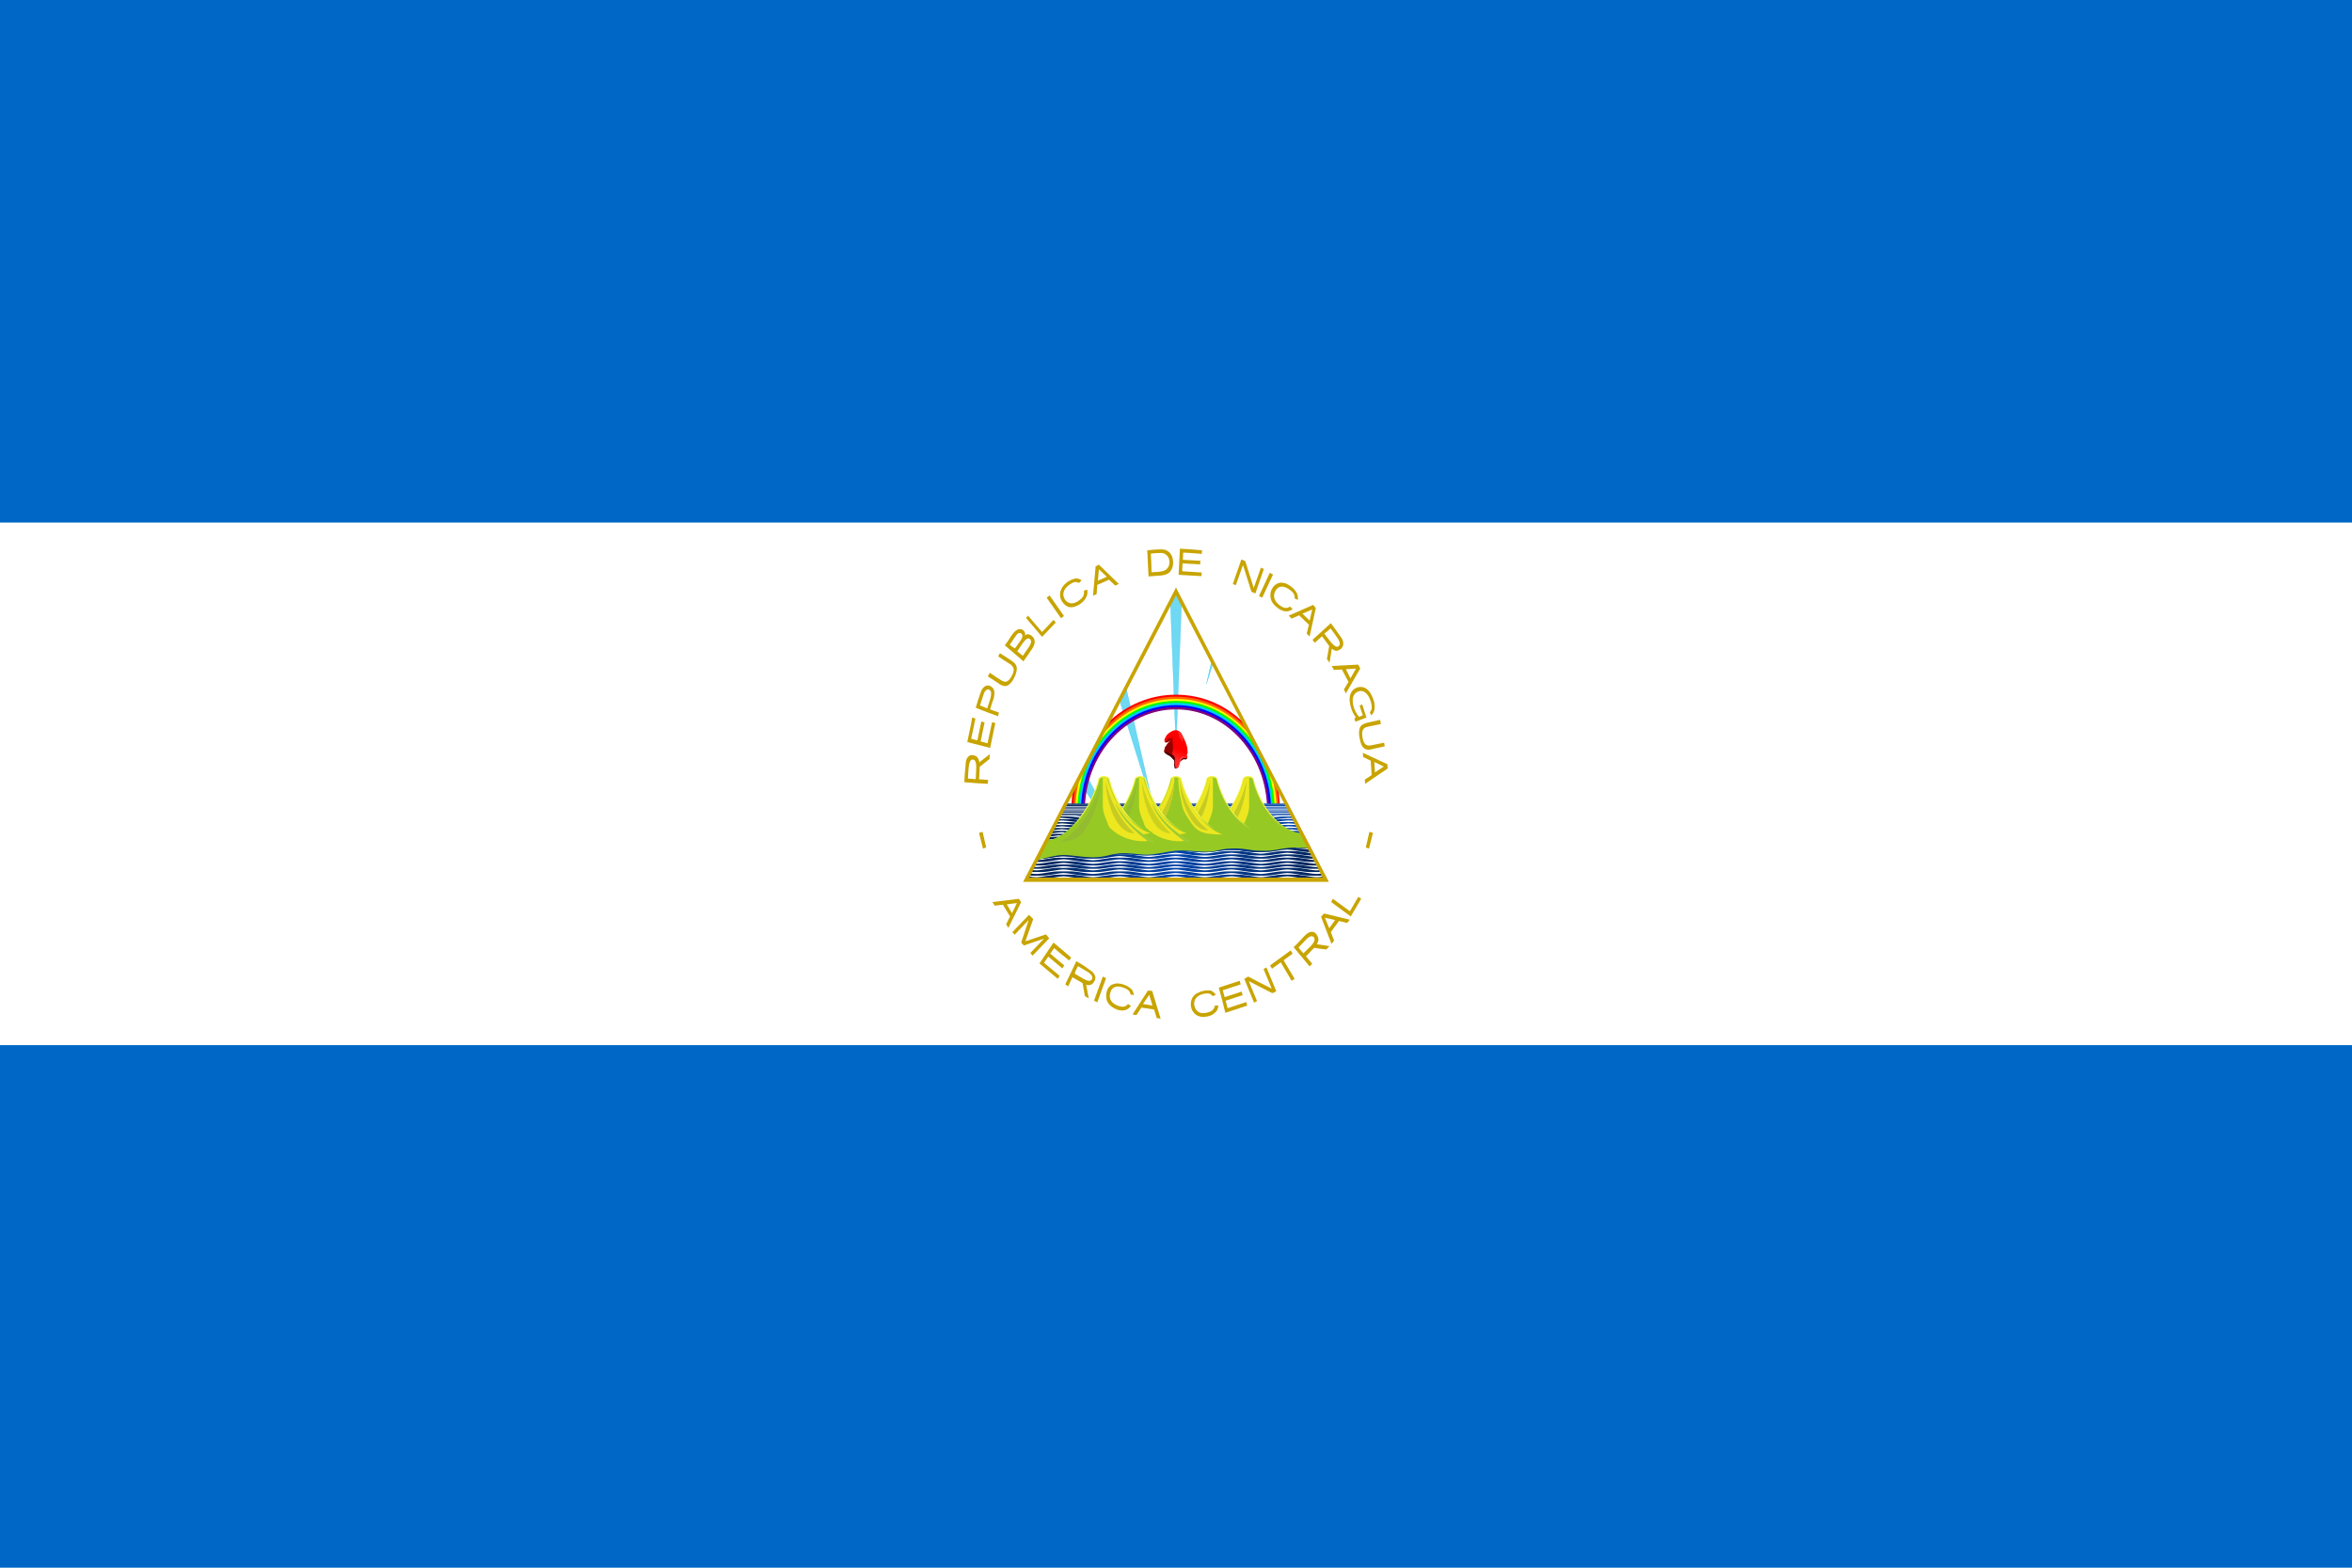 <?xml version="1.0" encoding="utf-8"?>
<!-- Generator: Adobe Illustrator 25.2.1, SVG Export Plug-In . SVG Version: 6.00 Build 0)  -->
<svg version="1.1" id="Layer_1" xmlns="http://www.w3.org/2000/svg" xmlns:xlink="http://www.w3.org/1999/xlink" x="0px" y="0px"
	 viewBox="0 0 720 480" style="enable-background:new 0 0 720 480;" xml:space="preserve">
<g>
	<rect style="fill:#0067C6;" width="720" height="480"/>
	<rect y="160" style="fill:#FFFFFF;" width="720" height="160"/>
	<g id="text">
		<path style="fill:#C8A400;" d="M295.2,239.5c2.4,0.2,4.8,0.4,7.2,0.5c0-0.4,0-0.8,0.1-1.2c-0.9-0.1-1.9-0.1-2.8-0.2
			c0.1-1.3,0.2-2.6,0.2-3.8c1-0.8,2-1.6,3-2.4c0-0.5,0.1-1,0.1-1.5c-1.1,0.8-2.1,1.7-3.2,2.5c-0.1-0.8-0.5-1.7-1.3-2
			c-0.7-0.3-1.5-0.3-2,0.2c-0.7,0.6-0.9,1.6-0.9,2.6C295.4,236,295.3,237.7,295.2,239.5L295.2,239.5z M296.3,238.4
			c0.1-1.3,0.1-2.6,0.3-3.9c0.1-0.6,0.2-1.4,0.7-1.8c0.5-0.3,1.1-0.1,1.3,0.5c0.4,1,0.2,2.1,0.2,3.1c0,0.8-0.1,1.5-0.1,2.3
			C297.8,238.5,297.1,238.4,296.3,238.4L296.3,238.4z"/>
		<path style="fill:#C8A400;" d="M296.1,227.2c2.3,0.6,4.7,1.2,7,1.8c0.5-2.5,1.1-5.1,1.6-7.6c-0.3-0.1-0.7-0.2-1-0.3
			c-0.5,2.2-0.9,4.3-1.4,6.5c-0.7-0.2-1.4-0.4-2.1-0.6c0.4-1.9,0.8-3.9,1.2-5.8c-0.3-0.1-0.7-0.2-1-0.3c-0.4,1.9-0.8,3.9-1.2,5.8
			c-0.6-0.2-1.3-0.3-1.9-0.5c0.4-2.1,0.9-4.1,1.3-6.2c-0.3-0.1-0.7-0.2-1-0.3C297.2,222.3,296.6,224.8,296.1,227.2L296.1,227.2z"/>
		<path style="fill:#C8A400;" d="M298.7,216.7c2.3,0.9,4.5,1.8,6.8,2.6c0.1-0.4,0.2-0.7,0.3-1.1c-0.9-0.3-1.8-0.7-2.7-1
			c0.3-1.1,0.7-2.3,1.1-3.4c0.2-0.9,0.4-2-0.1-2.9c-0.4-0.6-1.1-1.1-1.8-1c-0.8,0-1.4,0.7-1.8,1.4c-0.5,1.1-0.8,2.3-1.2,3.4
			C299.1,215.4,298.9,216.1,298.7,216.7z M300,216c0.4-1.1,0.7-2.3,1.1-3.4c0.2-0.6,0.5-1.3,1.2-1.5c0.5-0.1,1,0.3,1.1,0.9
			c0.1,1.1-0.3,2.1-0.6,3.1c-0.2,0.6-0.4,1.2-0.6,1.8C301.4,216.6,300.7,216.3,300,216L300,216z"/>
		<path style="fill:#C8A400;" d="M302.4,207.1c1.3,0.8,2.6,1.7,3.8,2.5c0.7,0.4,1.6,0.7,2.4,0.2c1-0.6,1.7-1.8,2.2-3
			c0.4-1,0.7-2.2,0.2-3.2c-0.6-1-1.6-1.4-2.4-2c-0.8-0.5-1.7-1.1-2.5-1.6c-0.2,0.3-0.4,0.7-0.5,1c1.2,0.8,2.4,1.6,3.7,2.4
			c0.6,0.4,1.1,1.1,1,1.9c-0.1,0.9-0.6,1.8-1.1,2.5c-0.4,0.6-1.1,1.1-1.8,0.9c-0.7-0.2-1.3-0.7-2-1.1c-0.8-0.5-1.6-1.1-2.4-1.6
			C302.8,206.4,302.6,206.7,302.4,207.1L302.4,207.1z"/>
		<path style="fill:#C8A400;" d="M307.6,197.6c1.9,1.6,3.8,3.2,5.7,4.9c0.9-1.3,1.8-2.6,2.7-3.9c0.5-0.8,1-1.9,0.6-2.9
			c-0.3-0.8-1.1-1.4-1.8-1.5c-0.4-0.1-0.8,0.2-1,0.4c0.2-0.9-0.4-1.7-1.1-1.9c-0.9-0.3-1.7,0.3-2.3,0.9c-0.7,0.8-1.2,1.7-1.8,2.6
			C308.2,196.8,307.9,197.2,307.6,197.6z M309.1,197.4c0.7-1,1.3-1.9,2-2.9c0.3-0.4,0.8-0.9,1.4-0.6c0.5,0.2,0.6,0.9,0.4,1.3
			c-0.3,0.8-0.9,1.5-1.4,2.2c-0.3,0.4-0.5,0.8-0.8,1.1C310.1,198.3,309.6,197.8,309.1,197.4z M311.4,199.4c0.7-1,1.3-2,2.1-3
			c0.4-0.4,0.8-1,1.4-0.9c0.5,0.1,0.9,0.7,0.7,1.3c-0.3,1-1,1.8-1.6,2.7c-0.3,0.4-0.6,0.9-0.9,1.3
			C312.6,200.4,312,199.9,311.4,199.4z"/>
		<path style="fill:#C8A400;" d="M314.1,189.2l4.9,5.8l4.2-4.4l-0.7-0.8l-3.4,3.6l-0.1,0.1l-0.1-0.1l-4.2-4.9L314.1,189.2z"/>
		<path style="fill:#C8A400;" d="M320.4,183l4.4,6.3l0.9-0.7l-4.4-6.3L320.4,183z"/>
		<path style="fill:#C8A400;" d="M326.9,178.1c-0.7,0.5-1.3,1.1-1.7,1.7c-0.4,0.7-0.7,1.4-0.7,2.1c0,0.7,0.1,1.4,0.5,2.1
			c0.4,0.6,0.8,1.1,1.4,1.5c0.6,0.4,1.2,0.5,1.9,0.4c0.7-0.1,1.5-0.4,2.4-1c0.8-0.6,1.4-1.2,1.8-2c0.4-0.7,0.5-1.5,0.3-2.4l-1,0.4
			c0.3,1.6-0.7,2.4-1.7,3.1c-1.6,1.1-3.2,1-4.2-0.6c-1-1.9,0.1-3.4,1.5-4.4c1-0.7,1.9-1.1,2.9-0.5l0.8-0.8c-0.5-0.4-1.1-0.6-1.8-0.6
			C328.4,177.3,327.7,177.6,326.9,178.1L326.9,178.1z"/>
		<path style="fill:#C8A400;" d="M335.4,173.4l-0.8,9l1.1-0.5l0.2-2.8l0,0l3.6-1.6l1.9,1.8l1.1-0.5l-6.1-5.9L335.4,173.4
			L335.4,173.4z M336.4,174.3l2.4,2.3l-2.7,1.2L336.4,174.3z"/>
		<path style="fill:#C8A400;" d="M351.2,168.5c0.1,2.7,0.3,5.3,0.4,8c1.3-0.1,2.6-0.2,3.9-0.3c1-0.1,2.1-0.4,2.8-1.3
			c0.9-1.1,1-2.8,0.6-4.2c-0.3-1.2-1.3-2.1-2.4-2.4c-1.1-0.2-2.2,0-3.3,0C352.5,168.4,351.8,168.4,351.2,168.5L351.2,168.5z
			 M352.3,169.5c1-0.1,2.1-0.2,3.1-0.2c0.6,0,1.2,0.2,1.6,0.6c0.7,0.5,1.1,1.5,1,2.5c-0.1,1.1-0.8,2.1-1.8,2.4
			c-0.6,0.2-1.1,0.2-1.7,0.3c-0.7,0-1.3,0.1-2,0.1C352.5,173.3,352.4,171.4,352.3,169.5L352.3,169.5z"/>
		<path style="fill:#C8A400;" d="M361.2,168c-0.1,2.7-0.3,5.3-0.4,8c2.3,0.1,4.7,0.3,7,0.4c0-0.4,0-0.8,0.1-1.1c-2-0.1-4-0.3-6-0.4
			c0-0.8,0.1-1.6,0.1-2.4c1.8,0.1,3.6,0.2,5.4,0.3c0-0.4,0-0.8,0.1-1.1c-1.8-0.1-3.6-0.2-5.4-0.3c0-0.7,0.1-1.4,0.1-2.2
			c1.9,0.1,3.8,0.2,5.7,0.4c0-0.4,0-0.8,0.1-1.1C365.7,168.3,363.5,168.1,361.2,168L361.2,168z"/>
		<path style="fill:#C8A400;" d="M380,171.3l-2.6,7.5l0.9,0.4l2.1-5.9l0.1-0.3l0.1,0.3l2.5,7.9l1.2,0.5l2.6-7.5l-0.9-0.4l-2.1,5.9
			l-0.1,0.3l-0.1-0.3l-2.5-7.9L380,171.3z"/>
		<path style="fill:#C8A400;" d="M389.7,175.9l-3.3,7.1l-1-0.5l3.3-7.1L389.7,175.9z"/>
		<path style="fill:#C8A400;" d="M395.1,179.5c-0.7-0.5-1.4-0.9-2.1-1c-0.7-0.2-1.4-0.1-2,0.2c-0.6,0.3-1.1,0.7-1.5,1.4
			c-0.4,0.6-0.6,1.3-0.6,2.1c0,0.7,0.1,1.4,0.5,2.1c0.4,0.7,1,1.3,1.8,1.9c0.8,0.6,1.6,0.9,2.4,1c0.8,0,1.4-0.2,2.1-0.7l-0.8-0.8
			c-1.2,0.9-2.2,0.3-3.2-0.4c-1.6-1.2-2.2-2.8-1.2-4.5c1.1-1.8,2.8-1.3,4.2-0.3c1,0.7,1.8,1.5,1.6,2.7l1,0.5c0.1-0.7,0-1.4-0.3-2.1
			C396.5,180.7,395.9,180.1,395.1,179.5L395.1,179.5z"/>
		<path style="fill:#C8A400;" d="M402,185.2l-7.5,3.3l0.9,0.9l2.3-1l0,0l3,2.9L400,194l0.9,0.9l1.9-8.7L402,185.2L402,185.2z
			 M401.7,186.6l-0.8,3.4l-2.2-2.1L401.7,186.6L401.7,186.6z"/>
		<path style="fill:#C8A400;" d="M407.4,190.8c-1.9,1.7-3.7,3.4-5.6,5.1c0.2,0.3,0.4,0.6,0.7,0.9c0.7-0.7,1.5-1.3,2.2-2
			c0.7,1,1.5,2,2.2,3c-0.2,1.3-0.5,2.7-0.7,4c0.3,0.4,0.6,0.8,0.8,1.1c0.2-1.4,0.5-2.8,0.7-4.3c0.6,0.6,1.5,0.9,2.3,0.4
			c0.6-0.3,1.2-1,1.2-1.8c0.1-1.1-0.6-2-1.2-2.8C409.2,193.2,408.3,192,407.4,190.8L407.4,190.8z M407.3,192.4
			c0.8,1.1,1.6,2.1,2.3,3.2c0.3,0.6,0.8,1.4,0.4,2c-0.3,0.6-1,0.5-1.5,0.1c-0.9-0.7-1.5-1.7-2.2-2.5c-0.3-0.4-0.6-0.8-0.9-1.2
			C406.1,193.5,406.7,193,407.3,192.4z"/>
		<path style="fill:#C8A400;" d="M415.8,203.5l-8.1,0.4l0.6,1.2l2.5-0.1l0,0l2,3.8l-1.4,2.3l0.6,1.2l4.4-7.6L415.8,203.5
			L415.8,203.5z M415.1,204.7l-1.7,3l-1.4-2.8L415.1,204.7z"/>
		<path style="fill:#C8A400;" d="M420.4,214.1c-0.5-1.4-1.2-2.7-2.4-3.4c-1.3-0.7-3.1-0.4-4.1,0.9c-0.8,1.1-0.9,2.6-0.6,4
			c0.3,1.5,0.9,3,1.8,4.1c-0.2,0.1-0.4,0.1-0.5,0.2c0.1,0.4,0.2,0.7,0.3,1.1c1.1-0.4,2.2-0.9,3.4-1.3c-0.4-1.3-0.9-2.7-1.3-4
			c-0.3,0.1-0.5,0.2-0.8,0.3c0.3,1,0.6,2,1,3c-0.4,0.2-0.8,0.3-1.1,0.5c-1-1-1.6-2.4-1.9-3.8c-0.2-1.1-0.2-2.3,0.5-3.2
			c0.8-1,2.3-1.3,3.3-0.4c1,0.8,1.5,2.1,1.8,3.4c0.2,0.8,0.2,1.9-0.4,2.5c-0.2,0.1,0.1,0.3,0.1,0.5c0.1,0.2,0.2,0.3,0.3,0.5
			c0.6-0.5,1-1.4,1-2.2C420.9,215.8,420.7,214.9,420.4,214.1z"/>
		<path style="fill:#C8A400;" d="M422.5,220.4l-4,0.9c-0.7,0.2-1.3,0.4-1.7,0.8c-0.4,0.3-0.6,0.8-0.7,1.5c-0.1,0.6-0.1,1.4,0.1,2.4
			c0,0,0,0,0,0c0.2,1,0.4,1.7,0.7,2.3c0.3,0.6,0.7,0.9,1.2,1.1c0.5,0.2,1.1,0.2,1.8,0l4-0.9l-0.2-1.1l-3.9,0.8
			c-1.8,0.4-2.4-0.7-2.7-2.4c0,0,0,0,0,0c-0.3-1.8-0.1-3,1.7-3.3l3.9-0.8L422.5,220.4L422.5,220.4z"/>
		<path style="fill:#C8A400;" d="M424.7,234l-7.5-3.5l0.1,1.3l2.3,1.1l0,0l0.3,4.4l-2.1,1.4l0.1,1.3l6.9-4.7L424.7,234L424.7,234z
			 M423.6,234.7l-2.7,1.8l-0.2-3.2L423.6,234.7z"/>
		<polygon style="fill:#C8A400;" points="300.8,254.7 299.7,255 300.9,259.8 301.9,259.5 		"/>
		<polygon style="fill:#C8A400;" points="419.2,254.7 420.3,255 419.1,259.8 418.1,259.5 		"/>
		<path style="fill:#C8A400;" d="M311.9,275.2l-8.1,1l0.7,1.1l2.5-0.3l0,0l2.2,3.6l-1.2,2.4l0.7,1.1l3.9-7.9L311.9,275.2
			L311.9,275.2z M311.3,276.5l-1.5,3.1l-1.6-2.7L311.3,276.5L311.3,276.5z"/>
		<path style="fill:#C8A400;" d="M315,280.1l-5.1,5.3l0.7,0.8l4.3-4.5l-2.3,6.9l0.8,0.9l6.2-2.1l-4.2,4.4l0.7,0.8l5.1-5.3l-1-1.2
			l-6.3,2.1l2.4-6.8L315,280.1z"/>
		<path style="fill:#C8A400;" d="M322.5,288.6c-1.4,2.1-2.9,4.3-4.3,6.4c1.9,1.6,3.7,3.1,5.6,4.7c0.2-0.3,0.4-0.6,0.6-0.9
			c-1.6-1.3-3.2-2.7-4.8-4c0.4-0.6,0.9-1.3,1.3-1.9c1.4,1.2,2.9,2.4,4.3,3.6c0.2-0.3,0.4-0.6,0.6-0.9c-1.4-1.2-2.9-2.4-4.3-3.6
			c0.4-0.6,0.8-1.1,1.2-1.7c1.5,1.3,3.1,2.6,4.6,3.8c0.2-0.3,0.4-0.6,0.6-0.9C326.1,291.6,324.3,290.1,322.5,288.6L322.5,288.6z"/>
		<path style="fill:#C8A400;" d="M329.5,294.3c-1.1,2.4-2.3,4.7-3.4,7.1c0.3,0.2,0.6,0.4,0.9,0.6c0.4-0.9,0.9-1.9,1.3-2.8
			c1,0.6,2,1.2,3.1,1.8c0.2,1.3,0.5,2.7,0.7,4c0.4,0.2,0.8,0.5,1.2,0.7c-0.3-1.4-0.5-2.8-0.8-4.2c0.8,0.3,1.7,0.1,2.2-0.6
			c0.5-0.6,0.8-1.4,0.5-2.1c-0.3-1-1.2-1.6-2-2.1C332.1,295.8,330.8,295.1,329.5,294.3L329.5,294.3z M330,295.8
			c1.1,0.7,2.2,1.3,3.3,2c0.5,0.4,1.1,0.9,1.1,1.6c-0.1,0.7-0.7,1-1.2,0.9c-1.1-0.2-1.9-0.9-2.9-1.4c-0.4-0.3-0.9-0.5-1.3-0.8
			C329.2,297.3,329.6,296.6,330,295.8L330,295.8z"/>
		<path style="fill:#C8A400;" d="M337.6,299l-2.7,7.4l1,0.5l2.7-7.4L337.6,299z"/>
		<path style="fill:#C8A400;" d="M344.1,301.5c-0.8-0.3-1.6-0.4-2.3-0.4c-0.7,0.1-1.4,0.3-1.9,0.7c-0.5,0.4-0.9,1-1.1,1.8
			c-0.2,0.7-0.2,1.4-0.1,2.2c0.1,0.7,0.5,1.4,1,1.9c0.5,0.5,1.2,1,2.2,1.4c0.9,0.3,1.8,0.4,2.5,0.2c0.7-0.2,1.3-0.6,1.8-1.3
			l-0.9-0.6c-0.9,1.2-2.1,0.9-3.2,0.5c-1.8-0.7-2.8-2.1-2.2-4c0.6-2.1,2.4-2.1,4-1.5c1.1,0.4,2,0.9,2.2,2.1l1,0.2
			c-0.1-0.7-0.3-1.4-0.8-1.9C345.7,302.3,345,301.8,344.1,301.5L344.1,301.5z"/>
		<path style="fill:#C8A400;" d="M351.4,303.3l-4.7,7.3l1.2,0.2l1.5-2.3l0,0l3.9,0.6l0.8,2.6l1.2,0.2l-2.6-8.5L351.4,303.3
			L351.4,303.3z M351.8,304.6l1,3.3l-2.9-0.5L351.8,304.6z"/>
		<path style="fill:#C8A400;" d="M368.3,303.4c-0.8,0.2-1.5,0.5-2.2,0.9c-0.6,0.5-1.1,1-1.3,1.7c-0.3,0.7-0.3,1.4-0.2,2.2
			c0.1,0.7,0.4,1.4,0.9,1.9c0.4,0.6,1,0.9,1.7,1.1c0.7,0.2,1.5,0.2,2.5,0c1-0.2,1.7-0.6,2.3-1.2c0.6-0.5,0.9-1.2,1-2.1l-1.1,0
			c-0.3,1.6-1.4,1.9-2.6,2.2c-1.9,0.4-3.3-0.3-3.7-2.3c-0.3-2.1,1.2-3.1,2.8-3.5c1.1-0.2,2.2-0.3,2.8,0.7l1-0.4
			c-0.4-0.6-0.9-1-1.5-1.3C370,303.2,369.2,303.2,368.3,303.4L368.3,303.4z"/>
		<path style="fill:#C8A400;" d="M373.1,302.4c0.7,2.6,1.4,5.1,2,7.7c2.2-0.7,4.5-1.5,6.7-2.2c-0.1-0.4-0.2-0.7-0.3-1.1
			c-1.9,0.6-3.8,1.3-5.7,1.9c-0.2-0.8-0.4-1.6-0.6-2.3c1.7-0.6,3.4-1.1,5.2-1.7c-0.1-0.4-0.2-0.7-0.3-1.1c-1.7,0.6-3.4,1.1-5.2,1.7
			c-0.2-0.7-0.4-1.4-0.6-2.1c1.8-0.6,3.7-1.2,5.5-1.8c-0.1-0.4-0.2-0.7-0.3-1.1C377.4,301,375.2,301.7,373.1,302.4L373.1,302.4z"/>
		<path style="fill:#C8A400;" d="M380.9,299.7c1,2.4,2,4.8,3,7.3c0.3-0.2,0.6-0.3,0.9-0.5c-0.8-2-1.7-4-2.5-6.1
			c2.3,1.2,4.6,2.4,7,3.6c0.2,0.1,0.3,0,0.5,0c0.3-0.2,0.6-0.3,0.9-0.5c-1-2.4-2-4.8-3-7.3c-0.3,0.2-0.6,0.3-0.9,0.5
			c0.8,2,1.7,4,2.5,6c-2.4-1.2-4.8-2.4-7.2-3.7C381.6,299.3,381.2,299.5,380.9,299.7z"/>
		<path style="fill:#C8A400;" d="M388.8,295.6l0.6,1l2.6-1.9l0.1-0.1l0,0.1l3.3,5.6l0.9-0.6l-3.3-5.6l0-0.1l0.1-0.1l2.6-1.9l-0.6-1
			L388.8,295.6z"/>
		<path style="fill:#C8A400;" d="M396,290c1.6,2,3.3,3.9,4.9,5.9c0.3-0.3,0.5-0.5,0.8-0.8c-0.6-0.8-1.3-1.5-1.9-2.3
			c0.8-0.9,1.7-1.7,2.5-2.6c1.2,0.2,2.4,0.4,3.7,0.5c0.3-0.3,0.7-0.7,1-1c-1.3-0.2-2.6-0.4-3.9-0.6c0.5-0.7,0.7-1.7,0.2-2.5
			c-0.3-0.7-0.9-1.3-1.7-1.3c-1,0-1.8,0.8-2.5,1.5C398.1,287.9,397.1,289,396,290L396,290z M397.5,290.1c0.9-0.9,1.8-1.9,2.7-2.8
			c0.5-0.4,1.2-0.9,1.8-0.5c0.5,0.3,0.5,1.1,0.2,1.6c-0.5,1-1.4,1.7-2.2,2.5c-0.3,0.3-0.7,0.7-1,1
			C398.5,291.4,398,290.7,397.5,290.1L397.5,290.1z"/>
		<path style="fill:#C8A400;" d="M404.4,280.7l3.2,8.3l0.8-1l-1-2.6l0,0l2.5-3.4l2.5,0.6l0.8-1l-7.9-1.9L404.4,280.7L404.4,280.7z
			 M405.6,281l3.1,0.7l-1.8,2.5L405.6,281z"/>
		<path style="fill:#C8A400;" d="M407.5,276.2l6,4.4l3.2-5.4l-0.9-0.6l-2.5,4.3l-0.1,0.1l-0.1-0.1l-5.1-3.7L407.5,276.2z"/>
	</g>
	<g>
		<defs>
			<polygon id="SVGID_1_" points="360,181.1 314.1,269.4 405.9,269.4 			"/>
		</defs>
		<clipPath id="SVGID_2_">
			<use xlink:href="#SVGID_1_"  style="overflow:visible;"/>
		</clipPath>
		<g style="clip-path:url(#SVGID_2_);">
			<g id="rays">
				<path style="fill:#FFFFFF;" d="M360,181.1l-22.7,43.6l-11.1,21.4h67.5l-10.6-20.4L360,181.1L360,181.1z"/>
				<g id="rays5">
					<g id="ray">
						<path style="opacity:0.62;fill:#17C0EB;stroke:#17C0EB;stroke-width:0.129;enable-background:new    ;" d="M360,181.1
							l-1.7,3.3l1.7,44l1.7-44L360,181.1z"/>
						<path style="fill:#FFFFFF;" d="M360,222C360,222,359.9,222,360,222v2.5V222C360.1,222,360,222,360,222z"/>
					</g>
					<g transform="rotate(72,500.001,285.467)">
						<g id="ray_1_">
							<path style="opacity:0.62;fill:#17C0EB;stroke:#17C0EB;stroke-width:0.129;enable-background:new    ;" d="M400.4,213.8
								l-3.3-0.8L360,228.4l38.2-11.8L400.4,213.8z"/>
							<path style="fill:#FFFFFF;" d="M365.5,226.4c0,0,0-0.1,0-0.1l-2.1,0.9l2.2-0.7C365.5,226.5,365.5,226.4,365.5,226.4z"/>
						</g>
					</g>
					<g transform="rotate(144,500.001,285.467)">
						<g id="ray_2_">
							<path style="opacity:0.62;fill:#17C0EB;stroke:#17C0EB;stroke-width:0.129;enable-background:new    ;" d="M385,266.6
								l-0.4-3.7L360,228.4l21.9,36.7L385,266.6z"/>
							<path style="fill:#FFFFFF;" d="M363.4,233.5C363.4,233.5,363.4,233.5,363.4,233.5l-1.3-2L363.4,233.5
								C363.3,233.6,363.4,233.6,363.4,233.5z"/>
						</g>
					</g>
					<g transform="rotate(216,500.001,285.467)">
						<g id="ray_3_">
							<path style="opacity:0.62;fill:#17C0EB;stroke:#17C0EB;stroke-width:0.129;enable-background:new    ;" d="M335,266.6
								l3.1-1.5l21.9-36.7l-24.6,34.5L335,266.6z"/>
							<path style="fill:#FFFFFF;" d="M356.6,233.5C356.6,233.6,356.7,233.6,356.6,233.5l1.3-2L356.6,233.5
								C356.6,233.5,356.6,233.5,356.6,233.5z"/>
						</g>
					</g>
					<g transform="rotate(288,500.001,285.467)">
						<g id="ray_4_">
							<path style="opacity:0.62;fill:#17C0EB;stroke:#17C0EB;stroke-width:0.129;enable-background:new    ;" d="M319.6,213.8
								l2.3,2.8l38.2,11.8L322.9,213L319.6,213.8z"/>
							<path style="fill:#FFFFFF;" d="M354.5,226.4c0,0,0,0.1,0,0.1l2.2,0.7l-2.1-0.9C354.5,226.3,354.5,226.4,354.5,226.4z"/>
						</g>
					</g>
				</g>
				<g transform="rotate(8,500.001,285.467)">
					<g id="rays5_1_">
						<g id="ray_5_">
							<path style="opacity:0.62;fill:#17C0EB;stroke:#17C0EB;stroke-width:0.129;enable-background:new    ;" d="M365.9,181.6
								l-2.1,3l-3.8,43.8l7.2-43.3L365.9,181.6z"/>
							<path style="fill:#FFFFFF;" d="M360.8,222C360.8,222,360.7,222,360.8,222l-0.3,2.5L360.8,222
								C360.9,222.1,360.8,222,360.8,222z"/>
						</g>
						<g transform="rotate(72,500.001,285.467)">
							<g id="ray_6_">
								<path style="opacity:0.62;fill:#17C0EB;stroke:#17C0EB;stroke-width:0.129;enable-background:new    ;" d="M401.9,220.2
									l-3.2-1.3l-38.7,9.5l39.3-5.8L401.9,220.2z"/>
								<path style="fill:#FFFFFF;" d="M365.7,227.3c0,0,0-0.1,0-0.1l-2.2,0.5l2.2-0.3C365.7,227.3,365.7,227.3,365.7,227.3z"/>
							</g>
						</g>
						<g transform="rotate(144,500.001,285.467)">
							<g id="ray_7_">
								<path style="opacity:0.62;fill:#17C0EB;stroke:#17C0EB;stroke-width:0.129;enable-background:new    ;" d="M380,270.1
									l0.1-3.8L360,228.4l17.1,39.7L380,270.1z"/>
								<path style="fill:#FFFFFF;" d="M362.7,234C362.7,234,362.8,234,362.7,234l-1.1-2.2L362.7,234
									C362.6,234.1,362.7,234,362.7,234z"/>
							</g>
						</g>
						<g transform="rotate(216,500.001,285.467)">
							<g id="ray_8_">
								<path style="opacity:0.62;fill:#17C0EB;stroke:#17C0EB;stroke-width:0.129;enable-background:new    ;" d="M330.5,262.4
									l3.3-1l26.3-32.9l-28.7,30.3L330.5,262.4z"/>
								<path style="fill:#FFFFFF;" d="M356,233C356,233,356.1,233,356,233l1.6-1.8L356,233C356,232.9,356,232.9,356,233z"/>
							</g>
						</g>
						<g transform="rotate(288,500.001,285.467)">
							<g id="ray_9_">
								<path style="opacity:0.62;fill:#17C0EB;stroke:#17C0EB;stroke-width:0.129;enable-background:new    ;" d="M321.8,207.7
									l1.9,3.1l36.3,17.6l-34.8-21L321.8,207.7z"/>
								<path style="fill:#FFFFFF;" d="M354.8,225.6C354.8,225.6,354.8,225.6,354.8,225.6l2,1.1L354.8,225.6
									C354.9,225.5,354.8,225.5,354.8,225.6z"/>
							</g>
						</g>
					</g>
				</g>
				<g transform="rotate(16,500.001,285.467)">
					<g id="rays5_2_">
						<g id="ray_10_">
							<path style="opacity:0.62;fill:#17C0EB;stroke:#17C0EB;stroke-width:0.129;enable-background:new    ;" d="M371.7,183
								l-2.4,2.6l-9.3,42.8l12.5-41.8L371.7,183z"/>
							<path style="fill:#FFFFFF;" d="M361.6,222.2C361.6,222.2,361.5,222.2,361.6,222.2l-0.6,2.4L361.6,222.2
								C361.6,222.2,361.6,222.2,361.6,222.2z"/>
						</g>
						<g transform="rotate(72,500.001,285.467)">
							<g id="ray_11_">
								<path style="opacity:0.62;fill:#17C0EB;stroke:#17C0EB;stroke-width:0.129;enable-background:new    ;" d="M402.5,226.7
									l-3-1.8l-39.5,3.4l39.6,0.3L402.5,226.7z"/>
								<path style="fill:#FFFFFF;" d="M365.8,228.2c0,0,0-0.1,0-0.1l-2.2,0.2l2.2,0C365.8,228.2,365.8,228.2,365.8,228.2z"/>
							</g>
						</g>
						<g transform="rotate(144,500.001,285.467)">
							<g id="ray_12_">
								<path style="opacity:0.62;fill:#17C0EB;stroke:#17C0EB;stroke-width:0.129;enable-background:new    ;" d="M374.5,272.8
									l0.6-3.7L360,228.4l11.9,42L374.5,272.8z"/>
								<path style="fill:#FFFFFF;" d="M362,234.4C362,234.4,362,234.4,362,234.4l-0.8-2.3L362,234.4
									C361.9,234.4,361.9,234.4,362,234.4z"/>
							</g>
						</g>
						<g transform="rotate(216,500.001,285.467)">
							<g id="ray_13_">
								<path style="opacity:0.62;fill:#17C0EB;stroke:#17C0EB;stroke-width:0.129;enable-background:new    ;" d="M326.5,257.5
									l3.4-0.5l30.1-28.6L327.8,254L326.5,257.5z"/>
								<path style="fill:#FFFFFF;" d="M355.5,232.3C355.5,232.3,355.5,232.4,355.5,232.3l1.8-1.5L355.5,232.3
									C355.4,232.3,355.4,232.3,355.5,232.3z"/>
							</g>
						</g>
						<g transform="rotate(288,500.001,285.467)">
							<g id="ray_14_">
								<path style="opacity:0.62;fill:#17C0EB;stroke:#17C0EB;stroke-width:0.129;enable-background:new    ;" d="M324.7,202
									l1.5,3.4l33.8,23l-31.9-26.2L324.7,202z"/>
								<path style="fill:#FFFFFF;" d="M355.2,224.8C355.2,224.8,355.2,224.9,355.2,224.8l1.9,1.4L355.2,224.8
									C355.3,224.7,355.2,224.8,355.2,224.8z"/>
							</g>
						</g>
					</g>
				</g>
				<g transform="rotate(24,500.001,285.467)">
					<g id="rays5_3_">
						<g id="ray_15_">
							<path style="opacity:0.62;fill:#17C0EB;stroke:#17C0EB;stroke-width:0.129;enable-background:new    ;" d="M377.3,185.2
								l-2.7,2.2L360,228.4l17.7-39.4L377.3,185.2z"/>
							<path style="fill:#FFFFFF;" d="M362.3,222.5C362.3,222.5,362.3,222.5,362.3,222.5l-0.9,2.3L362.3,222.5
								C362.4,222.6,362.4,222.5,362.3,222.5z"/>
						</g>
						<g transform="rotate(72,500.001,285.467)">
							<g id="ray_16_">
								<path style="opacity:0.62;fill:#17C0EB;stroke:#17C0EB;stroke-width:0.129;enable-background:new    ;" d="M402.3,233.3
									l-2.7-2.2l-39.5-2.7l39.2,6.5L402.3,233.3z"/>
								<path style="fill:#FFFFFF;" d="M365.7,229c0,0,0-0.1,0-0.1l-2.2-0.2l2.2,0.4C365.7,229.1,365.7,229.1,365.7,229z"/>
							</g>
						</g>
						<g transform="rotate(144,500.001,285.467)">
							<g id="ray_17_">
								<path style="opacity:0.62;fill:#17C0EB;stroke:#17C0EB;stroke-width:0.129;enable-background:new    ;" d="M368.8,274.6
									l1-3.6l-9.9-42.6l6.6,43.4L368.8,274.6z"/>
								<path style="fill:#FFFFFF;" d="M361.2,234.6C361.2,234.6,361.3,234.6,361.2,234.6l-0.5-2.4L361.2,234.6
									C361.1,234.6,361.2,234.6,361.2,234.6z"/>
							</g>
						</g>
						<g transform="rotate(216,500.001,285.467)">
							<g id="ray_18_">
								<path style="opacity:0.62;fill:#17C0EB;stroke:#17C0EB;stroke-width:0.129;enable-background:new    ;" d="M323.2,252
									h3.4l33.4-23.6l-35.1,20.4L323.2,252z"/>
								<path style="fill:#FFFFFF;" d="M355,231.6C355,231.6,355.1,231.6,355,231.6l1.9-1.2L355,231.6
									C355,231.5,355,231.5,355,231.6z"/>
							</g>
						</g>
						<g transform="rotate(288,500.001,285.467)">
							<g id="ray_19_">
								<path style="opacity:0.62;fill:#17C0EB;stroke:#17C0EB;stroke-width:0.129;enable-background:new    ;" d="M328.4,196.8
									l1,3.6l30.6,28l-28.3-30.8L328.4,196.8z"/>
								<path style="fill:#FFFFFF;" d="M355.7,224.1C355.7,224.1,355.7,224.1,355.7,224.1l1.7,1.7L355.7,224.1
									C355.8,224,355.7,224.1,355.7,224.1z"/>
							</g>
						</g>
					</g>
				</g>
				<g transform="rotate(32,500.001,285.467)">
					<g id="rays5_4_">
						<g id="ray_20_">
							<path style="opacity:0.62;fill:#17C0EB;stroke:#17C0EB;stroke-width:0.129;enable-background:new    ;" d="M382.5,188.3
								l-3,1.8L360,228.4l22.4-36.3L382.5,188.3z"/>
							<path style="fill:#FFFFFF;" d="M363,223C363,222.9,363,222.9,363,223l-1.2,2.1L363,223C363.1,223,363.1,223,363,223z"/>
						</g>
						<g transform="rotate(72,500.001,285.467)">
							<g id="ray_21_">
								<path style="opacity:0.62;fill:#17C0EB;stroke:#17C0EB;stroke-width:0.129;enable-background:new    ;" d="M401.3,239.8
									l-2.4-2.6l-38.8-8.8l38,12.5L401.3,239.8z"/>
								<path style="fill:#FFFFFF;" d="M365.6,229.9c0,0,0-0.1,0-0.1l-2.2-0.5l2.2,0.7C365.6,230,365.6,230,365.6,229.9z"/>
							</g>
						</g>
						<g transform="rotate(144,500.001,285.467)">
							<g id="ray_22_">
								<path style="opacity:0.62;fill:#17C0EB;stroke:#17C0EB;stroke-width:0.129;enable-background:new    ;" d="M363,275.5
									l1.5-3.4l-4.5-43.7l1.1,44L363,275.5z"/>
								<path style="fill:#FFFFFF;" d="M360.4,234.8C360.4,234.7,360.5,234.7,360.4,234.8l-0.2-2.5L360.4,234.8
									C360.3,234.8,360.4,234.8,360.4,234.8z"/>
							</g>
						</g>
						<g transform="rotate(216,500.001,285.467)">
							<g id="ray_23_">
								<path style="opacity:0.62;fill:#17C0EB;stroke:#17C0EB;stroke-width:0.129;enable-background:new    ;" d="M320.6,246.1
									l3.4,0.5l36.1-18.2l-37.3,14.7L320.6,246.1z"/>
								<path style="fill:#FFFFFF;" d="M354.7,230.8C354.7,230.8,354.7,230.8,354.7,230.8l2.1-0.9L354.7,230.8
									C354.6,230.7,354.7,230.7,354.7,230.8z"/>
							</g>
						</g>
						<g transform="rotate(288,500.001,285.467)">
							<g id="ray_24_">
								<path style="opacity:0.62;fill:#17C0EB;stroke:#17C0EB;stroke-width:0.129;enable-background:new    ;" d="M332.7,192.2
									l0.6,3.7l26.7,32.5l-24.1-34.9L332.7,192.2z"/>
								<path style="fill:#FFFFFF;" d="M356.3,223.5C356.3,223.5,356.3,223.5,356.3,223.5l1.4,1.9L356.3,223.5
									C356.4,223.4,356.3,223.5,356.3,223.5z"/>
							</g>
						</g>
					</g>
				</g>
				<g transform="rotate(40,500.001,285.467)">
					<g id="rays5_5_">
						<g id="ray_25_">
							<path style="opacity:0.62;fill:#17C0EB;stroke:#17C0EB;stroke-width:0.129;enable-background:new    ;" d="M387.3,192.2
								l-3.2,1.3L360,228.4l26.7-32.5L387.3,192.2z"/>
							<path style="fill:#FFFFFF;" d="M363.7,223.5C363.7,223.5,363.6,223.4,363.7,223.5l-1.4,1.9L363.7,223.5
								C363.7,223.5,363.7,223.5,363.7,223.5z"/>
						</g>
						<g transform="rotate(72,500.001,285.467)">
							<g id="ray_26_">
								<path style="opacity:0.62;fill:#17C0EB;stroke:#17C0EB;stroke-width:0.129;enable-background:new    ;" d="M399.4,246.1
									l-2.1-3L360,228.4l36.1,18.2L399.4,246.1z"/>
								<path style="fill:#FFFFFF;" d="M365.3,230.8C365.3,230.7,365.4,230.7,365.3,230.8l-2.1-0.9L365.3,230.8
									C365.3,230.8,365.3,230.8,365.3,230.8z"/>
							</g>
						</g>
						<g transform="rotate(144,500.001,285.467)">
							<g id="ray_27_">
								<path style="opacity:0.62;fill:#17C0EB;stroke:#17C0EB;stroke-width:0.129;enable-background:new    ;" d="M357,275.5
									l1.9-3.1l1.1-44l-4.5,43.7L357,275.5z"/>
								<path style="fill:#FFFFFF;" d="M359.6,234.8C359.6,234.8,359.7,234.8,359.6,234.8l0.2-2.5L359.6,234.8
									C359.5,234.7,359.6,234.7,359.6,234.8z"/>
							</g>
						</g>
						<g transform="rotate(216,500.001,285.467)">
							<g id="ray_28_">
								<path style="opacity:0.62;fill:#17C0EB;stroke:#17C0EB;stroke-width:0.129;enable-background:new    ;" d="M318.7,239.8
									l3.3,1l38-12.5l-38.8,8.8L318.7,239.8z"/>
								<path style="fill:#FFFFFF;" d="M354.4,229.9c0,0,0,0.1,0,0.1l2.2-0.7l-2.2,0.5C354.4,229.9,354.4,229.9,354.4,229.9z"/>
							</g>
						</g>
						<g transform="rotate(288,500.001,285.467)">
							<g id="ray_29_">
								<path style="opacity:0.62;fill:#17C0EB;stroke:#17C0EB;stroke-width:0.129;enable-background:new    ;" d="M337.5,188.3
									l0.1,3.8l22.4,36.3l-19.5-38.3L337.5,188.3z"/>
								<path style="fill:#FFFFFF;" d="M357,223C356.9,223,356.9,223,357,223l1.2,2.1L357,223C357,222.9,357,222.9,357,223z"/>
							</g>
						</g>
					</g>
				</g>
				<g transform="rotate(48,500.001,285.467)">
					<g id="rays5_6_">
						<g id="ray_30_">
							<path style="opacity:0.62;fill:#17C0EB;stroke:#17C0EB;stroke-width:0.129;enable-background:new    ;" d="M391.6,196.8
								l-3.3,0.8L360,228.4l30.6-28L391.6,196.8z"/>
							<path style="fill:#FFFFFF;" d="M364.3,224.1C364.3,224.1,364.2,224,364.3,224.1l-1.7,1.7L364.3,224.1
								C364.3,224.1,364.3,224.1,364.3,224.1z"/>
						</g>
						<g transform="rotate(72,500.001,285.467)">
							<g id="ray_31_">
								<path style="opacity:0.62;fill:#17C0EB;stroke:#17C0EB;stroke-width:0.129;enable-background:new    ;" d="M396.8,252
									l-1.7-3.3L360,228.4l33.4,23.6L396.8,252z"/>
								<path style="fill:#FFFFFF;" d="M365,231.6C365,231.5,365,231.5,365,231.6l-1.9-1.2L365,231.6C365,231.6,365,231.6,365,231.6
									z"/>
							</g>
						</g>
						<g transform="rotate(144,500.001,285.467)">
							<g id="ray_32_">
								<path style="opacity:0.62;fill:#17C0EB;stroke:#17C0EB;stroke-width:0.129;enable-background:new    ;" d="M351.2,274.6
									l2.3-2.8l6.6-43.4l-9.9,42.6L351.2,274.6z"/>
								<path style="fill:#FFFFFF;" d="M358.8,234.6C358.8,234.6,358.9,234.6,358.8,234.6l0.5-2.4L358.8,234.6
									C358.7,234.6,358.8,234.6,358.8,234.6z"/>
							</g>
						</g>
						<g transform="rotate(216,500.001,285.467)">
							<g id="ray_33_">
								<path style="opacity:0.62;fill:#17C0EB;stroke:#17C0EB;stroke-width:0.129;enable-background:new    ;" d="M317.7,233.3
									l3.1,1.5l39.2-6.5l-39.5,2.7L317.7,233.3z"/>
								<path style="fill:#FFFFFF;" d="M354.3,229c0,0,0,0.1,0,0.1l2.2-0.4l-2.2,0.2C354.3,229,354.3,229,354.3,229z"/>
							</g>
						</g>
						<g transform="rotate(288,500.001,285.467)">
							<g id="ray_34_">
								<path style="opacity:0.62;fill:#17C0EB;stroke:#17C0EB;stroke-width:0.129;enable-background:new    ;" d="M342.7,185.2
									l-0.4,3.7l17.7,39.4l-14.5-40.9L342.7,185.2z"/>
								<path style="fill:#FFFFFF;" d="M357.7,222.5C357.6,222.5,357.6,222.6,357.7,222.5l0.9,2.3L357.7,222.5
									C357.7,222.5,357.7,222.5,357.7,222.5z"/>
							</g>
						</g>
					</g>
				</g>
				<g transform="rotate(56,500.001,285.467)">
					<g id="rays5_7_">
						<g id="ray_35_">
							<path style="opacity:0.62;fill:#17C0EB;stroke:#17C0EB;stroke-width:0.129;enable-background:new    ;" d="M395.3,202
								l-3.4,0.3L360,228.4l33.8-23L395.3,202z"/>
							<path style="fill:#FFFFFF;" d="M364.8,224.8C364.8,224.8,364.7,224.7,364.8,224.8l-1.9,1.4L364.8,224.8
								C364.8,224.9,364.8,224.8,364.8,224.8z"/>
						</g>
						<g transform="rotate(72,500.001,285.467)">
							<g id="ray_36_">
								<path style="opacity:0.62;fill:#17C0EB;stroke:#17C0EB;stroke-width:0.129;enable-background:new    ;" d="M393.5,257.5
									l-1.3-3.5L360,228.4l30.1,28.6L393.5,257.5z"/>
								<path style="fill:#FFFFFF;" d="M364.5,232.3C364.6,232.3,364.6,232.3,364.5,232.3l-1.8-1.5L364.5,232.3
									C364.5,232.4,364.5,232.3,364.5,232.3z"/>
							</g>
						</g>
						<g transform="rotate(144,500.001,285.467)">
							<g id="ray_37_">
								<path style="opacity:0.62;fill:#17C0EB;stroke:#17C0EB;stroke-width:0.129;enable-background:new    ;" d="M345.5,272.8
									l2.6-2.4l11.9-42l-15.1,40.7L345.5,272.8z"/>
								<path style="fill:#FFFFFF;" d="M358,234.4C358.1,234.4,358.1,234.4,358,234.4l0.8-2.3L358,234.4
									C358,234.4,358,234.4,358,234.4z"/>
							</g>
						</g>
						<g transform="rotate(216,500.001,285.467)">
							<g id="ray_38_">
								<path style="opacity:0.62;fill:#17C0EB;stroke:#17C0EB;stroke-width:0.129;enable-background:new    ;" d="M317.5,226.7
									l2.9,2l39.6-0.3l-39.5-3.4L317.5,226.7z"/>
								<path style="fill:#FFFFFF;" d="M354.3,228.2c0,0,0,0.1,0,0.1l2.2,0l-2.2-0.2C354.3,228.1,354.3,228.1,354.3,228.2z"/>
							</g>
						</g>
						<g transform="rotate(288,500.001,285.467)">
							<g id="ray_39_">
								<path style="opacity:0.62;fill:#17C0EB;stroke:#17C0EB;stroke-width:0.129;enable-background:new    ;" d="M348.3,183
									l-0.8,3.7l12.5,41.8l-9.3-42.8L348.3,183z"/>
								<path style="fill:#FFFFFF;" d="M358.4,222.2C358.4,222.2,358.4,222.2,358.4,222.2l0.6,2.4L358.4,222.2
									C358.5,222.2,358.4,222.2,358.4,222.2z"/>
							</g>
						</g>
					</g>
				</g>
				<g transform="rotate(64,500.001,285.467)">
					<g id="rays5_8_">
						<g id="ray_40_">
							<path style="opacity:0.62;fill:#17C0EB;stroke:#17C0EB;stroke-width:0.129;enable-background:new    ;" d="M398.2,207.7
								l-3.4-0.3l-34.8,21l36.3-17.6L398.2,207.7z"/>
							<path style="fill:#FFFFFF;" d="M365.2,225.6C365.2,225.5,365.1,225.5,365.2,225.6l-2,1.1L365.2,225.6
								C365.2,225.6,365.2,225.6,365.2,225.6z"/>
						</g>
						<g transform="rotate(72,500.001,285.467)">
							<g id="ray_41_">
								<path style="opacity:0.62;fill:#17C0EB;stroke:#17C0EB;stroke-width:0.129;enable-background:new    ;" d="M389.5,262.4
									l-0.8-3.7L360,228.4l26.3,32.9L389.5,262.4z"/>
								<path style="fill:#FFFFFF;" d="M364,233C364,232.9,364,232.9,364,233l-1.6-1.8L364,233C364,233,364,233,364,233z"/>
							</g>
						</g>
						<g transform="rotate(144,500.001,285.467)">
							<g id="ray_42_">
								<path style="opacity:0.62;fill:#17C0EB;stroke:#17C0EB;stroke-width:0.129;enable-background:new    ;" d="M340,270.1
									l2.9-2l17.1-39.7l-20.1,37.9L340,270.1z"/>
								<path style="fill:#FFFFFF;" d="M357.3,234C357.3,234,357.4,234.1,357.3,234l1.1-2.2L357.3,234
									C357.2,234,357.3,234,357.3,234z"/>
							</g>
						</g>
						<g transform="rotate(216,500.001,285.467)">
							<g id="ray_43_">
								<path style="opacity:0.62;fill:#17C0EB;stroke:#17C0EB;stroke-width:0.129;enable-background:new    ;" d="M318.1,220.2
									l2.6,2.4l39.3,5.8l-38.7-9.5L318.1,220.2z"/>
								<path style="fill:#FFFFFF;" d="M354.3,227.3c0,0,0,0.1,0,0.1l2.2,0.3l-2.2-0.5C354.3,227.2,354.3,227.2,354.3,227.3z"/>
							</g>
						</g>
						<g transform="rotate(288,500.001,285.467)">
							<g id="ray_44_">
								<path style="opacity:0.62;fill:#17C0EB;stroke:#17C0EB;stroke-width:0.129;enable-background:new    ;" d="M354.1,181.6
									l-1.3,3.5l7.2,43.3l-3.8-43.8L354.1,181.6z"/>
								<path style="fill:#FFFFFF;" d="M359.2,222C359.2,222,359.1,222.1,359.2,222l0.3,2.5L359.2,222
									C359.3,222,359.2,222,359.2,222z"/>
							</g>
						</g>
					</g>
				</g>
			</g>
			<g id="rainbow">
				<path style="fill:#FF0000;" d="M360,212.7c-8,0-15.3,3.2-20.9,8.6l-10.6,20.3c-0.4,2.1-0.5,4.3-0.5,6.6h3.6
					c0-17.4,12.7-31.5,28.3-31.5c15.6,0,28.3,14.1,28.3,31.5h3.6c0-2.3-0.2-4.5-0.5-6.6l-10.6-20.3C375.3,215.9,368,212.7,360,212.7
					L360,212.7z"/>
				<path style="fill:#FF6600;" d="M360,213.3c-8.5,0-16.2,3.7-21.8,9.8l-8.7,16.7c-0.6,2.7-0.9,5.5-0.9,8.4h3.1
					c0-17.4,12.7-31.5,28.3-31.5c15.6,0,28.3,14.1,28.3,31.5h3.1c0-2.9-0.3-5.7-0.9-8.4l-8.7-16.7
					C376.2,217.1,368.5,213.3,360,213.3L360,213.3z"/>
				<path style="fill:#FFFF00;" d="M360,214c-9.1,0-17.4,4.4-23,11.5l-6.3,12.1c-1,3.4-1.5,7-1.5,10.7h2.5
					c0-17.4,12.7-31.5,28.3-31.5c15.6,0,28.3,14.1,28.3,31.5h2.5c0-3.7-0.5-7.3-1.5-10.7l-6.3-12.1C377.4,218.4,369.1,214,360,214
					L360,214z"/>
				<path style="fill:#00FF00;" d="M360,214.6c-10.5,0-19.7,5.9-25.1,14.9l-2,3.9c-2,4.5-3.1,9.5-3.1,14.8h1.9
					c0-17.4,12.7-31.5,28.3-31.5c15.6,0,28.3,14.1,28.3,31.5h1.9c0-5.3-1.1-10.3-3.1-14.8l-2-3.9C379.7,220.5,370.5,214.6,360,214.6
					L360,214.6z"/>
				<path style="fill:#00CCFF;" d="M360,215.2c-16.4,0-29.7,14.8-29.7,33h1.3c0-17.4,12.7-31.5,28.3-31.5
					c15.6,0,28.3,14.1,28.3,31.5h1.3C389.7,230,376.4,215.2,360,215.2L360,215.2z"/>
				<path style="fill:#0000FF;" d="M360,215.9c-16.1,0-29.1,14.5-29.1,32.3h1c0-17.2,12.6-31.2,28.1-31.2c15.5,0,28.1,14,28.1,31.2
					h1C389.1,230.4,376.1,215.9,360,215.9L360,215.9z"/>
				<path style="fill:#800080;" d="M360,216.5c-15.7,0-28.5,14.2-28.5,31.7c0,0.2,0,0.4,0,0.6h0.6c0-0.2,0-0.4,0-0.6
					c0-17.1,12.5-31,27.9-31c15.4,0,27.9,13.9,27.9,31c0,0.2,0,0.4,0,0.6h0.6c0-0.2,0-0.4,0-0.6C388.5,230.7,375.7,216.5,360,216.5
					L360,216.5z"/>
			</g>
			<g id="cap">
				<path style="fill:#510000;" d="M360.3,230.5c-0.5-0.1-0.9-0.4-1.3-0.5c-0.5,0.6-0.6,1.2-0.5,1.7c0.2,0.1,0.2,0.3,0.6,0.7
					s0.4,0.6,0.3,1.6c0,0.4,0.1,1.3,0.4,1.3c0.4,0.1,0.7-0.3,0.8-0.9c0.1-0.6,0.3-1,0.5-1.4C361.4,231.5,361,231,360.3,230.5z"/>
				<path style="fill:#FF0000;" d="M358,226.8c-0.4,0-1.1,0.8-1.4,0.4c-0.2-0.2-0.2-0.7,0-1.1c0.4-0.9,0.8-1.4,1.6-1.9
					c1.7-1.1,2.8-0.8,3.7,0.9c0.8,1.4,1.5,3,1.6,4.3c0,0.4,0.2,1.1-0.1,1.5c-1,1.1-3.3-1.1-4.7-0.8c-0.5,0.1-1,0.5-1.4,0.2
					c-0.3-0.2-0.1-0.8,0.2-1c0.4-0.4,1.1-1.9,1-2.5C358.3,226.3,358.3,226.8,358,226.8L358,226.8z"/>
				
					<linearGradient id="SVGID_3_" gradientUnits="userSpaceOnUse" x1="359.556" y1="248.459" x2="361.073" y2="252.987" gradientTransform="matrix(1 0 0 -1 0 479.89)">
					<stop  offset="0" style="stop-color:#510000"/>
					<stop  offset="0.3" style="stop-color:#8A0000"/>
					<stop  offset="1" style="stop-color:#AA0000"/>
				</linearGradient>
				<path style="fill:url(#SVGID_3_);" d="M357.8,226c-0.8,0.4-0.7,0.9-1.1,1.3c0.1,0,0.6,0.2,1-0.2c0.2-0.2,0.4-0.2,0.5-0.3
					c-0.2,0.2-0.4,0.4-0.5,0.5c-0.3,0.3-0.7,0.9-1,1.5c-0.2,0.6-0.3,1.3-0.3,1.4c0,0.1,0.3,0.6,1.1,1c1.5,0.6,1.7,2,3.2,2
					c1.2,0,1-0.8,1.9-0.7c0.8,0.2,1.2-0.6,0.5-1c-1-0.4-2.9-0.2-3.9,0c-0.3-3.3,0-2.1-0.1-3.5c-0.1-1.4-0.4-1.5,0.1-2.6
					C358.8,226.1,358.3,226,357.8,226L357.8,226z"/>
				<path style="fill:#FF2A2A;" d="M360.7,223.8c0,0.2-0.1,0.4,0,0.5c0.1,0.3,0.1,0.6,0.2,0.8c0.1,0.3,0.1,0.5,0.2,0.7
					c0.1,0.3,0.3,0.4,0.5,0.6c0.3,0.2,0.1,0.8,0.2,0.9c0.1,0,0.4-0.9,0.4-1c0-0.2,0-0.3,0-0.5c-0.1-0.2-0.2-0.5-0.3-0.7c0,0,0,0,0,0
					c0-0.1-0.1-0.2-0.1-0.3c-0.2-0.3-0.3-0.5-0.6-0.7c0,0,0,0,0,0c-0.1-0.1-0.1-0.1-0.2-0.1C360.8,223.9,360.7,223.9,360.7,223.8
					L360.7,223.8z"/>
				
					<linearGradient id="SVGID_4_" gradientUnits="userSpaceOnUse" x1="359.453" y1="247.372" x2="360.614" y2="250.443" gradientTransform="matrix(1 0 0 -1 0 479.89)">
					<stop  offset="0" style="stop-color:#FF2A2A"/>
					<stop  offset="1" style="stop-color:#FF0000"/>
				</linearGradient>
				<path style="fill:url(#SVGID_4_);" d="M360.9,229.9c-0.5-0.2-1-0.4-1.5-0.6c-0.9-0.3-1.8-0.9-2.4-0.7c-0.2,0.1-0.2,0.4-0.3,0.7
					c0,0.4-0.4,1.1-0.1,0.8c0.5-0.3,1.8,0.6,2.2,0.9c0.2,0.1,0.6,0.4,0.8,0.8c0.1,0.4,0.1,1.4,0,1.8c0,0.5,0.1,1.5,0.5,1.6
					c0.4,0.1,0.8-0.3,0.9-1c0.2-0.7,0.3-1.1,0.5-1.5c0.3-0.4,0.5-0.6,1-0.7c0.4-0.1,1,0.4,1-0.2c0-0.3-0.3-0.7-0.2-1.2
					c0.1-0.4-0.3-0.3-0.6-0.5C362.1,230.1,361.4,230.1,360.9,229.9L360.9,229.9z"/>
				<path style="fill:#910000;" d="M358.8,231.1c-0.2-0.1-1.7-1.2-2.2-0.9c-0.2,0.1-0.2,0-0.2-0.2c0-0.2,0.1-0.5,0.1-0.7
					c0.1-0.2,0.1-0.6,0.4-0.8c0.5-0.5,1.6,0.5,2.2,0.7C359.1,229.6,358.8,231.1,358.8,231.1L358.8,231.1z"/>
				<path style="fill:#FF3A3A;" d="M361.3,233.1c0.7-1.3,1.1-1.1,1.9-1.1c0.3,0,0.3-0.3,0.3-0.5c-0.2,0.5-1.2-0.1-1.7,0.2
					c-1.1,0.6-0.9,3-1.5,3.3C360.8,235.4,361,233.5,361.3,233.1L361.3,233.1z"/>
			</g>
			<g id="seab">
				<path style="fill:#FFFFFF;" d="M326.2,246.1l-7.2,13.8h81.9l-7.2-13.8H326.2L326.2,246.1z"/>
				<g id="wavesb3">
					
						<linearGradient id="waveb1_9_" gradientUnits="userSpaceOnUse" x1="320.046" y1="222.272" x2="456.776" y2="222.272" gradientTransform="matrix(1 0 0 -1 0 479.89)">
						<stop  offset="0" style="stop-color:#002255"/>
						<stop  offset="0.5" style="stop-color:#0044AA"/>
						<stop  offset="1" style="stop-color:#002255"/>
					</linearGradient>
					<path id="waveb1" style="fill:url(#waveb1_9_);" d="M323.8,257.1c-1.2,0-2.3,0.1-3.4,0.3l-0.4,0.7c1.8-0.2,3.4-0.5,5.1-0.6
						c2.4,0.1,4.5,0.7,7,0.7c1.1,0,2.2,0,3.3,0c2.5,0,4.7-0.6,7-0.7c2.4,0.1,4.5,0.7,7.1,0.7c1.1,0,2.3,0,3.3,0c2.5,0,4.7-0.6,7-0.7
						c2.4,0.1,4.5,0.7,7,0.7c1.1,0,2.2,0,3.3,0c2.5,0,4.7-0.6,7-0.7c2.4,0.1,4.5,0.7,7,0.7c1.1,0,2.2,0,3.3,0c2.5,0,4.7-0.6,7-0.7
						c1.8,0,3.5,0.4,5.4,0.6l-0.4-0.7c-1-0.1-2-0.3-3.1-0.3c-1.1,0-2.2,0-3.3,0c-2.5,0-4.7,0.6-7,0.7c-2.4-0.1-4.5-0.7-7-0.7
						c-1.1,0-2.2,0-3.3,0c-2.5,0-4.7,0.6-7,0.7c-2.4-0.1-4.5-0.7-7-0.7c-1.1,0-2.2,0-3.3,0c-2.5,0-4.7,0.6-7,0.7
						c-2.4-0.1-4.5-0.7-7-0.7c-1.1,0-2.2,0-3.3,0c-2.5,0-4.7,0.6-7,0.7c-2.4-0.1-4.5-0.7-7-0.7C326,257.1,324.9,257.1,323.8,257.1
						L323.8,257.1z"/>
					<g>
						
							<linearGradient id="waveb1_10_" gradientUnits="userSpaceOnUse" x1="320.046" y1="222.049" x2="456.776" y2="222.049" gradientTransform="matrix(1 0 0 -1 0 478.777)">
							<stop  offset="0" style="stop-color:#002255"/>
							<stop  offset="0.5" style="stop-color:#0044AA"/>
							<stop  offset="1" style="stop-color:#002255"/>
						</linearGradient>
						<path id="waveb1_1_" style="fill:url(#waveb1_10_);" d="M323.8,256.2c-1.2,0-2.3,0.1-3.4,0.3l-0.4,0.7
							c1.8-0.2,3.4-0.5,5.1-0.6c2.4,0.1,4.5,0.7,7,0.7c1.1,0,2.2,0,3.3,0c2.5,0,4.7-0.6,7-0.7c2.4,0.1,4.5,0.7,7.1,0.7
							c1.1,0,2.3,0,3.3,0c2.5,0,4.7-0.6,7-0.7c2.4,0.1,4.5,0.7,7,0.7c1.1,0,2.2,0,3.3,0c2.5,0,4.7-0.6,7-0.7c2.4,0.1,4.5,0.7,7,0.7
							c1.1,0,2.2,0,3.3,0c2.5,0,4.7-0.6,7-0.7c1.8,0,3.5,0.4,5.4,0.6l-0.4-0.7c-1-0.1-2-0.3-3.1-0.3c-1.1,0-2.2,0-3.3,0
							c-2.5,0-4.7,0.6-7,0.7c-2.4-0.1-4.5-0.7-7-0.7c-1.1,0-2.2,0-3.3,0c-2.5,0-4.7,0.6-7,0.7c-2.4-0.1-4.5-0.7-7-0.7
							c-1.1,0-2.2,0-3.3,0c-2.5,0-4.7,0.6-7,0.7c-2.4-0.1-4.5-0.7-7-0.7c-1.1,0-2.2,0-3.3,0c-2.5,0-4.7,0.6-7,0.7
							c-2.4-0.1-4.5-0.7-7-0.7C326,256.2,324.9,256.2,323.8,256.2L323.8,256.2z"/>
					</g>
					<g>
						
							<linearGradient id="waveb1_11_" gradientUnits="userSpaceOnUse" x1="320.046" y1="221.826" x2="456.776" y2="221.826" gradientTransform="matrix(1 0 0 -1 0 477.659)">
							<stop  offset="0" style="stop-color:#002255"/>
							<stop  offset="0.5" style="stop-color:#0044AA"/>
							<stop  offset="1" style="stop-color:#002255"/>
						</linearGradient>
						<path id="waveb1_2_" style="fill:url(#waveb1_11_);" d="M323.8,255.3c-1.2,0-2.3,0.1-3.4,0.3l-0.4,0.7
							c1.8-0.2,3.4-0.5,5.1-0.6c2.4,0.1,4.5,0.7,7,0.7c1.1,0,2.2,0,3.3,0c2.5,0,4.7-0.6,7-0.7c2.4,0.1,4.5,0.7,7.1,0.7
							c1.1,0,2.3,0,3.3,0c2.5,0,4.7-0.6,7-0.7c2.4,0.1,4.5,0.7,7,0.7c1.1,0,2.2,0,3.3,0c2.5,0,4.7-0.6,7-0.7c2.4,0.1,4.5,0.7,7,0.7
							c1.1,0,2.2,0,3.3,0c2.5,0,4.7-0.6,7-0.7c1.8,0,3.5,0.4,5.4,0.6l-0.4-0.7c-1-0.1-2-0.3-3.1-0.3c-1.1,0-2.2,0-3.3,0
							c-2.5,0-4.7,0.6-7,0.7c-2.4-0.1-4.5-0.7-7-0.7c-1.1,0-2.2,0-3.3,0c-2.5,0-4.7,0.6-7,0.7c-2.4-0.1-4.5-0.7-7-0.7
							c-1.1,0-2.2,0-3.3,0c-2.5,0-4.7,0.6-7,0.7c-2.4-0.1-4.5-0.7-7-0.7c-1.1,0-2.2,0-3.3,0c-2.5,0-4.7,0.6-7,0.7
							c-2.4-0.1-4.5-0.7-7-0.7C326,255.3,324.9,255.3,323.8,255.3L323.8,255.3z"/>
					</g>
				</g>
				<g>
					<g id="wavesb3_1_">
						
							<linearGradient id="waveb1_12_" gradientUnits="userSpaceOnUse" x1="320.046" y1="221.603" x2="456.776" y2="221.603" gradientTransform="matrix(1 0 0 -1 0 476.546)">
							<stop  offset="0" style="stop-color:#002255"/>
							<stop  offset="0.5" style="stop-color:#0044AA"/>
							<stop  offset="1" style="stop-color:#002255"/>
						</linearGradient>
						<path id="waveb1_3_" style="fill:url(#waveb1_12_);" d="M323.8,254.4c-1.2,0-2.3,0.1-3.4,0.3l-0.4,0.7
							c1.8-0.2,3.4-0.5,5.1-0.6c2.4,0.1,4.5,0.7,7,0.7c1.1,0,2.2,0,3.3,0c2.5,0,4.7-0.6,7-0.7c2.4,0.1,4.5,0.7,7.1,0.7
							c1.1,0,2.3,0,3.3,0c2.5,0,4.7-0.6,7-0.7c2.4,0.1,4.5,0.7,7,0.7c1.1,0,2.2,0,3.3,0c2.5,0,4.7-0.6,7-0.7c2.4,0.1,4.5,0.7,7,0.7
							c1.1,0,2.2,0,3.3,0c2.5,0,4.7-0.6,7-0.7c1.8,0,3.5,0.4,5.4,0.6l-0.4-0.7c-1-0.1-2-0.3-3.1-0.3c-1.1,0-2.2,0-3.3,0
							c-2.5,0-4.7,0.6-7,0.7c-2.4-0.1-4.5-0.7-7-0.7c-1.1,0-2.2,0-3.3,0c-2.5,0-4.7,0.6-7,0.7c-2.4-0.1-4.5-0.7-7-0.7
							c-1.1,0-2.2,0-3.3,0c-2.5,0-4.7,0.6-7,0.7c-2.4-0.1-4.5-0.7-7-0.7c-1.1,0-2.2,0-3.3,0c-2.5,0-4.7,0.6-7,0.7
							c-2.4-0.1-4.5-0.7-7-0.7C326,254.4,324.9,254.4,323.8,254.4L323.8,254.4z"/>
						<g>
							
								<linearGradient id="waveb1_13_" gradientUnits="userSpaceOnUse" x1="320.046" y1="221.381" x2="456.776" y2="221.381" gradientTransform="matrix(1 0 0 -1 0 475.433)">
								<stop  offset="0" style="stop-color:#002255"/>
								<stop  offset="0.5" style="stop-color:#0044AA"/>
								<stop  offset="1" style="stop-color:#002255"/>
							</linearGradient>
							<path id="waveb1_4_" style="fill:url(#waveb1_13_);" d="M323.8,253.5c-1.2,0-2.3,0.1-3.4,0.3l-0.4,0.7
								c1.8-0.2,3.4-0.5,5.1-0.6c2.4,0.1,4.5,0.7,7,0.7c1.1,0,2.2,0,3.3,0c2.5,0,4.7-0.6,7-0.7c2.4,0.1,4.5,0.7,7.1,0.7
								c1.1,0,2.3,0,3.3,0c2.5,0,4.7-0.6,7-0.7c2.4,0.1,4.5,0.7,7,0.7c1.1,0,2.2,0,3.3,0c2.5,0,4.7-0.6,7-0.7c2.4,0.1,4.5,0.7,7,0.7
								c1.1,0,2.2,0,3.3,0c2.5,0,4.7-0.6,7-0.7c1.8,0,3.5,0.4,5.4,0.6l-0.4-0.7c-1-0.1-2-0.3-3.1-0.3c-1.1,0-2.2,0-3.3,0
								c-2.5,0-4.7,0.6-7,0.7c-2.4-0.1-4.5-0.7-7-0.7c-1.1,0-2.2,0-3.3,0c-2.5,0-4.7,0.6-7,0.7c-2.4-0.1-4.5-0.7-7-0.7
								c-1.1,0-2.2,0-3.3,0c-2.5,0-4.7,0.6-7,0.7c-2.4-0.1-4.5-0.7-7-0.7c-1.1,0-2.2,0-3.3,0c-2.5,0-4.7,0.6-7,0.7
								c-2.4-0.1-4.5-0.7-7-0.7C326,253.5,324.9,253.6,323.8,253.5L323.8,253.5z"/>
						</g>
						<g>
							
								<linearGradient id="waveb1_14_" gradientUnits="userSpaceOnUse" x1="320.046" y1="221.157" x2="456.776" y2="221.157" gradientTransform="matrix(1 0 0 -1 0 474.316)">
								<stop  offset="0" style="stop-color:#002255"/>
								<stop  offset="0.5" style="stop-color:#0044AA"/>
								<stop  offset="1" style="stop-color:#002255"/>
							</linearGradient>
							<path id="waveb1_5_" style="fill:url(#waveb1_14_);" d="M323.8,252.6c-1.2,0-2.3,0.1-3.4,0.3l-0.4,0.7
								c1.8-0.2,3.4-0.5,5.1-0.6c2.4,0.1,4.5,0.7,7,0.7c1.1,0,2.2,0,3.3,0c2.5,0,4.7-0.6,7-0.7c2.4,0.1,4.5,0.7,7.1,0.7
								c1.1,0,2.3,0,3.3,0c2.5,0,4.7-0.6,7-0.7c2.4,0.1,4.5,0.7,7,0.7c1.1,0,2.2,0,3.3,0c2.5,0,4.7-0.6,7-0.7c2.4,0.1,4.5,0.7,7,0.7
								c1.1,0,2.2,0,3.3,0c2.5,0,4.7-0.6,7-0.7c1.8,0,3.5,0.4,5.4,0.6l-0.4-0.7c-1-0.1-2-0.3-3.1-0.3c-1.1,0-2.2,0-3.3,0
								c-2.5,0-4.7,0.6-7,0.7c-2.4-0.1-4.5-0.7-7-0.7c-1.1,0-2.2,0-3.3,0c-2.5,0-4.7,0.6-7,0.7c-2.4-0.1-4.5-0.7-7-0.7
								c-1.1,0-2.2,0-3.3,0c-2.5,0-4.7,0.6-7,0.7c-2.4-0.1-4.5-0.7-7-0.7c-1.1,0-2.2,0-3.3,0c-2.5,0-4.7,0.6-7,0.7
								c-2.4-0.1-4.5-0.7-7-0.7C326,252.6,324.9,252.7,323.8,252.6L323.8,252.6z"/>
						</g>
					</g>
				</g>
				<g>
					<g id="wavesb3_2_">
						
							<linearGradient id="waveb1_15_" gradientUnits="userSpaceOnUse" x1="320.046" y1="220.934" x2="456.776" y2="220.934" gradientTransform="matrix(1 0 0 -1 0 473.199)">
							<stop  offset="0" style="stop-color:#002255"/>
							<stop  offset="0.5" style="stop-color:#0044AA"/>
							<stop  offset="1" style="stop-color:#002255"/>
						</linearGradient>
						<path id="waveb1_6_" style="fill:url(#waveb1_15_);" d="M323.8,251.7c-1.2,0-2.3,0.1-3.4,0.3l-0.4,0.7
							c1.8-0.2,3.4-0.5,5.1-0.6c2.4,0.1,4.5,0.7,7,0.7c1.1,0,2.2,0,3.3,0c2.5,0,4.7-0.6,7-0.7c2.4,0.1,4.5,0.7,7.1,0.7
							c1.1,0,2.3,0,3.3,0c2.5,0,4.7-0.6,7-0.7c2.4,0.1,4.5,0.7,7,0.7c1.1,0,2.2,0,3.3,0c2.5,0,4.7-0.6,7-0.7c2.4,0.1,4.5,0.7,7,0.7
							c1.1,0,2.2,0,3.3,0c2.5,0,4.7-0.6,7-0.7c1.8,0,3.5,0.4,5.4,0.6l-0.4-0.7c-1-0.1-2-0.3-3.1-0.3c-1.1,0-2.2,0-3.3,0
							c-2.5,0-4.7,0.6-7,0.7c-2.4-0.1-4.5-0.7-7-0.7c-1.1,0-2.2,0-3.3,0c-2.5,0-4.7,0.6-7,0.7c-2.4-0.1-4.5-0.7-7-0.7
							c-1.1,0-2.2,0-3.3,0c-2.5,0-4.7,0.6-7,0.7c-2.4-0.1-4.5-0.7-7-0.7c-1.1,0-2.2,0-3.3,0c-2.5,0-4.7,0.6-7,0.7
							c-2.4-0.1-4.5-0.7-7-0.7C326,251.7,324.9,251.8,323.8,251.7L323.8,251.7z"/>
						<g>
							
								<linearGradient id="waveb1_16_" gradientUnits="userSpaceOnUse" x1="320.046" y1="220.711" x2="456.776" y2="220.711" gradientTransform="matrix(1 0 0 -1 0 472.085)">
								<stop  offset="0" style="stop-color:#002255"/>
								<stop  offset="0.5" style="stop-color:#0044AA"/>
								<stop  offset="1" style="stop-color:#002255"/>
							</linearGradient>
							<path id="waveb1_7_" style="fill:url(#waveb1_16_);" d="M323.8,250.8c-1.2,0-2.3,0.1-3.4,0.3l-0.4,0.7
								c1.8-0.2,3.4-0.5,5.1-0.6c2.4,0.1,4.5,0.7,7,0.7c1.1,0,2.2,0,3.3,0c2.5,0,4.7-0.6,7-0.7c2.4,0.1,4.5,0.7,7.1,0.7
								c1.1,0,2.3,0,3.3,0c2.5,0,4.7-0.6,7-0.7c2.4,0.1,4.5,0.7,7,0.7c1.1,0,2.2,0,3.3,0c2.5,0,4.7-0.6,7-0.7c2.4,0.1,4.5,0.7,7,0.7
								c1.1,0,2.2,0,3.3,0c2.5,0,4.7-0.6,7-0.7c1.8,0,3.5,0.4,5.4,0.6l-0.4-0.7c-1-0.1-2-0.3-3.1-0.3c-1.1,0-2.2,0-3.3,0
								c-2.5,0-4.7,0.6-7,0.7c-2.4-0.1-4.5-0.7-7-0.7c-1.1,0-2.2,0-3.3,0c-2.5,0-4.7,0.6-7,0.7c-2.4-0.1-4.5-0.7-7-0.7
								c-1.1,0-2.2,0-3.3,0c-2.5,0-4.7,0.6-7,0.7c-2.4-0.1-4.5-0.7-7-0.7c-1.1,0-2.2,0-3.3,0c-2.5,0-4.7,0.6-7,0.7
								c-2.4-0.1-4.5-0.7-7-0.7C326,250.8,324.9,250.9,323.8,250.8L323.8,250.8z"/>
						</g>
						<g>
							
								<linearGradient id="waveb1_17_" gradientUnits="userSpaceOnUse" x1="320.046" y1="220.488" x2="456.776" y2="220.488" gradientTransform="matrix(1 0 0 -1 0 470.968)">
								<stop  offset="0" style="stop-color:#002255"/>
								<stop  offset="0.5" style="stop-color:#0044AA"/>
								<stop  offset="1" style="stop-color:#002255"/>
							</linearGradient>
							<path id="waveb1_8_" style="fill:url(#waveb1_17_);" d="M323.8,250c-1.2,0-2.3,0.1-3.4,0.3l-0.4,0.7c1.8-0.2,3.4-0.5,5.1-0.6
								c2.4,0.1,4.5,0.7,7,0.7c1.1,0,2.2,0,3.3,0c2.5,0,4.7-0.6,7-0.7c2.4,0.1,4.5,0.7,7.1,0.7c1.1,0,2.3,0,3.3,0
								c2.5,0,4.7-0.6,7-0.7c2.4,0.1,4.5,0.7,7,0.7c1.1,0,2.2,0,3.3,0c2.5,0,4.7-0.6,7-0.7c2.4,0.1,4.5,0.7,7,0.7c1.1,0,2.2,0,3.3,0
								c2.5,0,4.7-0.6,7-0.7c1.8,0,3.5,0.4,5.4,0.6l-0.4-0.7c-1-0.1-2-0.3-3.1-0.3c-1.1,0-2.2,0-3.3,0c-2.5,0-4.7,0.6-7,0.7
								c-2.4-0.1-4.5-0.7-7-0.7c-1.1,0-2.2,0-3.3,0c-2.5,0-4.7,0.6-7,0.7c-2.4-0.1-4.5-0.7-7-0.7c-1.1,0-2.2,0-3.3,0
								c-2.5,0-4.7,0.6-7,0.7c-2.4-0.1-4.5-0.7-7-0.7c-1.1,0-2.2,0-3.3,0c-2.5,0-4.7,0.6-7,0.7c-2.4-0.1-4.5-0.7-7-0.7
								C326,249.9,324.9,250,323.8,250L323.8,250z"/>
						</g>
					</g>
				</g>
				
					<linearGradient id="SVGID_5_" gradientUnits="userSpaceOnUse" x1="320.046" y1="232.075" x2="456.776" y2="232.075" gradientTransform="matrix(1 0 0 -1 0 479.89)">
					<stop  offset="0" style="stop-color:#002255"/>
					<stop  offset="0.5" style="stop-color:#0044AA"/>
					<stop  offset="1" style="stop-color:#002255"/>
				</linearGradient>
				<path style="fill:url(#SVGID_5_);" d="M326.3,246l-0.1,0.2h67.5l-0.1-0.2H326.3L326.3,246z M326.2,246.3l-0.1,0.2h67.8l-0.1-0.2
					H326.2z M326,246.5l-0.1,0.3h68.3l-0.1-0.3H326L326,246.5z M325.8,247l-0.2,0.3h68.8l-0.2-0.3H325.8L325.8,247z M325.5,247.5
					l-0.2,0.3h69.3l-0.2-0.3H325.5L325.5,247.5z M325.2,248.1l-0.2,0.3H395l-0.2-0.3H325.2L325.2,248.1z M324.9,248.6l-0.2,0.3h70.5
					l-0.2-0.3H324.9z M324.6,249.2l-0.2,0.4h71.2l-0.2-0.4H324.6L324.6,249.2z"/>
				
					<linearGradient id="SVGID_6_" gradientUnits="userSpaceOnUse" x1="320.046" y1="229.943" x2="456.776" y2="229.943" gradientTransform="matrix(1 0 0 -1 0 479.89)">
					<stop  offset="0" style="stop-color:#002255"/>
					<stop  offset="0.5" style="stop-color:#0044AA"/>
					<stop  offset="1" style="stop-color:#002255"/>
				</linearGradient>
				<path style="fill:url(#SVGID_6_);" d="M329.3,249.8c2.5,0.5,2.7,0,2.7,0H329.3z M388,249.8c0,0,0.2,0.5,2.7,0H388z"/>
			</g>
			<g id="mountains">
				<g id="mountain1">
					
						<linearGradient id="SVGID_7_" gradientUnits="userSpaceOnUse" x1="380.502" y1="230.523" x2="380.502" y2="225.772" gradientTransform="matrix(1 0 0 -1 0 479.89)">
						<stop  offset="0" style="stop-color:#F5F549"/>
						<stop  offset="1" style="stop-color:#97C924"/>
					</linearGradient>
					<path style="fill:url(#SVGID_7_);" d="M382.1,237.6c-1.2,0-1.6,0.7-1.6,0.7c-2,8.5-8.5,17.1-16.3,17.1h-5.8v8.6c0,0,0,0,0,0
						h44.3l-4.5-8.8c-7-1.2-12.7-9.1-14.5-16.9C383.7,238.3,383.3,237.6,382.1,237.6L382.1,237.6z"/>
					<path style="fill:#97C924;" d="M382.1,238c-0.6,0-0.9,0.1-1.1,0.3c-0.2,0.1-0.2,0.2-0.2,0.2c0,0,0,0,0,0c-1,4.3-3.1,8.5-6,11.8
						c-2.9,3.3-6.5,5.5-10.5,5.5h-5.5v7.9h43.8l-4.1-8c-3.4-0.5-6.5-2.5-9-5.4c-2.9-3.2-5-7.5-6-11.8c0,0,0,0,0,0
						c0,0-0.1-0.1-0.2-0.2C383,238.1,382.6,238,382.1,238L382.1,238z"/>
					<path style="fill:#EDE71F;" d="M382.1,238c0.1,0,0.2,0,0.3,0c0,2.4,0,6.5,0,8.6c0,1.9-0.6,3.4-1.4,5.2
						c-0.4,1.2-0.7,0.8-1.7,2.3c-1.3,0.5-2.3,0.7-3.7,1c-1.8,0.3-5.8,0.6-7.8,0.1c2.6-0.9,5-2.6,7-4.9c0.5-0.6,1.1-1.2,1.5-1.9
						c0.8-1.1,1.5-2.3,2.2-3.6c0.3-0.5,0.5-1,0.7-1.5c0.3-0.8,0.6-1.6,0.9-2.4c0.1-0.3,0.2-0.5,0.3-0.8c0.2-0.5,0.3-1.1,0.4-1.6
						c0,0,0,0,0,0c0,0,0-0.1,0.2-0.2c0.1-0.1,0.2-0.1,0.4-0.2c0,0,0,0,0,0C381.6,238,381.8,238,382.1,238L382.1,238z"/>
					<path style="fill:#C6CB24;" d="M381.6,239.1c-0.3,4.8-1.6,10.6-4.8,14.2c-1.2,1.1-2.6,2-4.1,1.8
						C377.6,250.8,380.5,244,381.6,239.1z"/>
					<path style="fill:#9ECB34;" d="M377.6,247.4c-0.7,2.2-3.4,5.4-6.4,8c-0.8,0-1.3,0.1-2,0C371,255.3,375.2,251.4,377.6,247.4
						L377.6,247.4z"/>
				</g>
				<g>
					<g id="mountain1_1_">
						
							<linearGradient id="SVGID_8_" gradientUnits="userSpaceOnUse" x1="384.798" y1="230.523" x2="384.798" y2="225.772" gradientTransform="matrix(1 0 0 -1 -15.341 479.89)">
							<stop  offset="0" style="stop-color:#F5F549"/>
							<stop  offset="1" style="stop-color:#97C924"/>
						</linearGradient>
						<path style="fill:url(#SVGID_8_);" d="M371,237.6c-1.2,0-1.6,0.7-1.6,0.7c-2,8.5-8.5,17.1-16.3,17.1h-5.8v8.6c0,0,0,0,0,0
							h44.3l-4.5-8.8c-7-1.2-12.7-9.1-14.5-16.9C372.6,238.3,372.2,237.6,371,237.6L371,237.6z"/>
						<path style="fill:#97C924;" d="M371,238c-0.6,0-0.9,0.1-1.1,0.3c-0.2,0.1-0.2,0.2-0.2,0.2c0,0,0,0,0,0c-1,4.3-3.1,8.5-6,11.8
							c-2.9,3.3-6.5,5.5-10.5,5.5h-5.5v7.9h43.8l-4.1-8c-3.4-0.5-6.5-2.5-9-5.4c-2.9-3.2-5-7.5-6-11.8c0,0,0,0,0,0
							c0,0-0.1-0.1-0.2-0.2C371.9,238.1,371.6,238,371,238L371,238z"/>
						<path style="fill:#EDE71F;" d="M371,238c0.1,0,0.2,0,0.3,0c0,2.4,0,6.5,0,8.6c0,1.9-0.6,3.4-1.4,5.2c-0.4,1.2-0.7,0.8-1.7,2.3
							c-1.3,0.5-2.3,0.7-3.7,1c-1.8,0.3-5.8,0.6-7.8,0.1c2.6-0.9,5-2.6,7-4.9c0.5-0.6,1.1-1.2,1.5-1.9c0.8-1.1,1.5-2.3,2.2-3.6
							c0.3-0.5,0.5-1,0.7-1.5c0.3-0.8,0.6-1.6,0.9-2.4c0.1-0.3,0.2-0.5,0.3-0.8c0.2-0.5,0.3-1.1,0.4-1.6c0,0,0,0,0,0
							c0,0,0-0.1,0.2-0.2c0.1-0.1,0.2-0.1,0.4-0.2c0,0,0,0,0,0C370.5,238,370.7,238,371,238L371,238z"/>
						<path style="fill:#C6CB24;" d="M370.5,239.1c-0.3,4.8-1.6,10.6-4.8,14.2c-1.2,1.1-2.6,2-4.1,1.8
							C366.5,250.8,369.5,244,370.5,239.1z"/>
						<path style="fill:#9ECB34;" d="M366.6,247.4c-0.7,2.2-3.4,5.4-6.4,8c-0.8,0-1.3,0.1-2,0C360,255.3,364.1,251.4,366.6,247.4
							L366.6,247.4z"/>
					</g>
				</g>
				<g id="mountain3">
					
						<linearGradient id="SVGID_9_" gradientUnits="userSpaceOnUse" x1="359.982" y1="230.523" x2="359.982" y2="225.772" gradientTransform="matrix(1 0 0 -1 0 479.89)">
						<stop  offset="0" style="stop-color:#F5F549"/>
						<stop  offset="1" style="stop-color:#97C924"/>
					</linearGradient>
					<path style="fill:url(#SVGID_9_);" d="M361.6,238.3c2,8.5,8.5,17.1,16.3,17.1h5.8v8.6c0,0,0,0,0,0h-47.4c0,0,0,0,0,0v-8.6h5.8
						c7.8,0,14.3-8.6,16.3-17.1c0,0,0.4-0.7,1.6-0.7S361.6,238.3,361.6,238.3L361.6,238.3z"/>
					<path style="fill:#97C924;" d="M360,238c0.6,0,0.9,0.2,1.1,0.3c0.2,0.1,0.2,0.2,0.2,0.2l0,0c1,4.3,3.1,8.5,6,11.8
						c2.9,3.3,6.5,5.5,10.5,5.5h5.5v7.9h-46.8v-7.9h5.5c4,0,7.6-2.2,10.5-5.5c2.9-3.2,5-7.5,6-11.8c0,0,0,0,0,0c0,0,0-0.1,0.2-0.2
						C359.1,238.1,359.4,238,360,238L360,238z"/>
					<path style="fill:#EDE71F;" d="M359.5,238c-0.1,0-0.1,0-0.2,0c0,0,0,0,0,0c-0.2,0.1-0.3,0.1-0.4,0.2c-0.2,0.1-0.2,0.2-0.2,0.2
						c0,0,0,0,0,0c-0.1,0.5-0.3,1.1-0.4,1.6c-0.1,0.3-0.2,0.5-0.3,0.8c-0.3,0.8-0.6,1.6-0.9,2.4c-0.2,0.5-0.5,1-0.7,1.5
						c-0.6,1.3-1.4,2.5-2.2,3.6c-0.5,0.7-1,1.3-1.5,1.9c-2,2.3-4.4,4-7,4.9c2,0.5,2.9,0,4.7-0.4c1.4-0.2,3-0.5,4.4-1
						c1-1.5,0.6-1,1-2.3c0.9-1.8,2.1-3.4,2.4-5.3C359.3,243.8,359.5,239.3,359.5,238L359.5,238z"/>
					<path style="fill:#C6CB24;" d="M359.5,239.1c-0.3,4.8-1.6,10.6-4.8,14.2c-1.2,1.1-2.6,2-4.1,1.8
						C355.5,250.8,358.5,244,359.5,239.1L359.5,239.1z"/>
					<path style="fill:#9ECB34;" d="M355.6,247.4c-0.7,2.2-3.4,5.4-6.4,8c-0.8,0-1.3,0.1-2,0C349,255.3,353.1,251.4,355.6,247.4
						L355.6,247.4z"/>
					<path style="fill:#EDE71F;" d="M360.7,238.1C360.7,238.1,360.7,238.1,360.7,238.1c0.2,0.1,0.3,0.1,0.4,0.2
						c0.2,0.1,0.2,0.2,0.2,0.2c0,0,0,0,0,0c0.1,0.5,0.3,1.1,0.4,1.6c0.1,0.3,0.2,0.5,0.3,0.8c0.3,0.8,0.6,1.6,0.9,2.4
						c0.2,0.5,0.5,1,0.7,1.5c0.6,1.3,1.4,2.5,2.2,3.6c0.5,0.7,1,1.3,1.5,1.9c2,2.3,4.4,4.4,7,5.2c-5.2,0-7.5-0.5-9.4-3.2
						c-1.9-2.7-2.6-3.9-3-5.5C361.6,245.1,360.6,241.5,360.7,238.1L360.7,238.1z"/>
					<path style="fill:#C6CB24;" d="M361.1,239.1c0.3,4.8,1.6,9.6,4.7,13.3c1.2,1.1,2.6,2,4.1,1.8
						C364.6,250.2,362.1,244,361.1,239.1z"/>
				</g>
				<g id="mountain4">
					
						<linearGradient id="SVGID_10_" gradientUnits="userSpaceOnUse" x1="346.12" y1="230.523" x2="346.12" y2="225.772" gradientTransform="matrix(1 0 0 -1 0 479.89)">
						<stop  offset="0" style="stop-color:#F5F549"/>
						<stop  offset="1" style="stop-color:#97C924"/>
					</linearGradient>
					<path style="fill:url(#SVGID_10_);" d="M349,237.6c-1.2,0-1.6,0.7-1.6,0.7c-1.8,7.8-8.5,17.9-15.5,19l-3.4,6.6h35.3v-9.1
						c-6.4-1.9-11.4-9.3-13.1-16.6C350.6,238.3,350.2,237.6,349,237.6L349,237.6z"/>
					<path style="fill:#97C924;" d="M349,238c-0.6,0-0.9,0.2-1.1,0.3c-0.2,0.1-0.2,0.2-0.2,0.2c0,0,0,0,0,0c-1,4.3-3.4,8.6-5.8,12
						c-2.4,3.4-7,6.9-10.1,7.3l-3.1,5.9h34.6v-8.6c-2.6-0.9-4.9-2.6-6.9-4.8c-2.9-3.2-5-7.5-6-11.8c0,0,0,0,0,0c0,0,0-0.1-0.2-0.2
						C349.9,238.1,349.6,238,349,238L349,238z"/>
					<path style="fill:#93BC30;" d="M348.1,239.1c-0.4,7.2-4.1,16.4-8.2,17.9c-1.3,0.5-3.7,0.7-4.5,0.8
						C342.6,254.1,346.8,245.2,348.1,239.1L348.1,239.1z"/>
					<path style="fill:#EDE71F;" d="M349,238c-0.1,0-0.2,0-0.3,0c0,2.4,0,6.5,0,8.6c0,1.9,0.6,3.4,1.4,5.2c0,0.2,0.1,0.3,0.1,0.4
						c0.3,0.9,0.5,1.2,1.6,2.1c3.6,3,8,3.5,10.7,3.2c-0.8-0.7-1.7-1.4-2.5-2c1.2,0,2.4-0.2,3.2-0.4c-2.6-0.9-5-2.6-7-4.9
						c-0.4-0.4-0.7-0.8-1-1.2c-0.1-0.2-0.4-0.6-0.4-0.6c-0.8-1.1-1.6-2.4-2.3-3.6c-0.3-0.5-0.5-1-0.7-1.5c-0.3-0.8-0.6-1.6-0.9-2.4
						c-0.1-0.3-0.2-0.5-0.3-0.8c-0.2-0.5-0.3-1.1-0.4-1.6c0,0,0,0,0,0c0,0,0-0.1-0.2-0.2c-0.1-0.1-0.2-0.1-0.4-0.2c0,0,0,0,0,0
						C349.5,238,349.3,238,349,238L349,238z"/>
					<path style="fill:#CCD11E;" d="M349.5,239.1c0.3,4.8,1.6,10.6,4.8,14.2c1.2,1.1,2.6,2,4.1,1.8
						C353.5,250.8,350.5,244,349.5,239.1L349.5,239.1z"/>
					<path style="fill:#9ECB34;" d="M352.5,245.8c1.7,4.7,6,9,10.5,12c0.8,0,1.1,0,1.8,0C361.6,255.8,356.5,253.1,352.5,245.8
						L352.5,245.8z"/>
				</g>
				<g>
					<g id="mountain4_1_">
						
							<linearGradient id="SVGID_11_" gradientUnits="userSpaceOnUse" x1="350.44" y1="230.523" x2="350.44" y2="225.772" gradientTransform="matrix(1 0 0 -1 -15.43 479.89)">
							<stop  offset="0" style="stop-color:#F5F549"/>
							<stop  offset="1" style="stop-color:#97C924"/>
						</linearGradient>
						<path style="fill:url(#SVGID_11_);" d="M337.9,237.6c-1.2,0-1.6,0.7-1.6,0.7c-1.8,7.8-8.5,17.9-15.5,19l-3.4,6.6h35.3v-9.1
							c-6.4-1.9-11.4-9.3-13.1-16.6C339.5,238.3,339.1,237.6,337.9,237.6L337.9,237.6z"/>
						<path style="fill:#97C924;" d="M337.9,238c-0.6,0-0.9,0.2-1.1,0.3c-0.2,0.1-0.2,0.2-0.2,0.2c0,0,0,0,0,0
							c-1,4.3-3.4,8.6-5.8,12c-2.4,3.4-7,6.9-10.1,7.3l-3.1,5.9h34.6v-8.6c-2.6-0.9-4.9-2.6-6.9-4.8c-2.9-3.2-5-7.5-6-11.8
							c0,0,0,0,0,0c0,0,0-0.1-0.2-0.2C338.8,238.1,338.5,238,337.9,238L337.9,238z"/>
						<path style="fill:#93BC30;" d="M337,239.1c-0.4,7.2-4.1,16.4-8.2,17.9c-1.3,0.5-3.7,0.7-4.5,0.8
							C331.5,254.1,335.7,245.2,337,239.1L337,239.1z"/>
						<path style="fill:#EDE71F;" d="M337.9,238c-0.1,0-0.2,0-0.3,0c0,2.4,0,6.5,0,8.6c0,1.9,0.6,3.4,1.4,5.2c0,0.2,0.1,0.3,0.1,0.4
							c0.3,0.9,0.5,1.2,1.6,2.1c3.6,3,8,3.5,10.7,3.2c-0.8-0.7-1.7-1.4-2.5-2c1.2,0,2.4-0.2,3.2-0.4c-2.6-0.9-5-2.6-7-4.9
							c-0.4-0.4-0.7-0.8-1-1.2c-0.1-0.2-0.4-0.6-0.4-0.6c-0.8-1.1-1.6-2.4-2.3-3.6c-0.3-0.5-0.5-1-0.7-1.5c-0.3-0.8-0.6-1.6-0.9-2.4
							c-0.1-0.3-0.2-0.5-0.3-0.8c-0.2-0.5-0.3-1.1-0.4-1.6c0,0,0,0,0,0c0,0,0-0.1-0.2-0.2c-0.1-0.1-0.2-0.1-0.4-0.2c0,0,0,0,0,0
							C338.4,238,338.2,238,337.9,238L337.9,238z"/>
						<path style="fill:#C6CB24;" d="M338.4,239.1c0.3,4.8,1.6,10.6,4.8,14.2c1.2,1.1,2.6,2,4.1,1.8
							C342.4,250.8,339.4,244,338.4,239.1L338.4,239.1z"/>
						<path style="fill:#9ECB34;" d="M341.4,245.8c1.7,4.7,6,9,10.5,12c0.8,0,1.1,0,1.8,0C350.5,255.8,345.4,253.1,341.4,245.8
							L341.4,245.8z"/>
					</g>
				</g>
			</g>
			<g id="seaf">
				<path style="fill:#FFFFFF;" d="M400.7,259.8c-0.4,0.2-3.2-0.2-4.6,0l-0.9,0.3c-0.8,0-1.6,0-2.4,0c-2.6,0-4.8,0.8-7.3,0.8
					c-2.5,0-4.7-0.8-7.3-0.8c-0.8,0-1.6,0-2.4,0c-2.6,0-4.8,0.8-7.3,0.8c-2.5,0-4.7-0.8-7.3-0.8c-0.8,0-1.6,0-2.4,0
					c-2.6,0-4.8,0.8-7.2,0.8c-2.5,0-4.6-0.8-7.2-0.8c-0.2,0-0.4,0-0.6,0c-0.1,0-0.3,0-0.4,0c-0.1,0-0.2,0-0.2,0c-0.1,0-0.2,0-0.3,0
					c-0.1,0-0.2,0-0.4,0c-0.2,0-0.4,0-0.6,0c-2.6,0-4.8,0.8-7.3,0.8c-2.5,0-4.7-0.8-7.3-0.8c-0.2,0-0.4,0-0.6,0c-0.1,0-0.2,0-0.4,0
					c-0.1,0-0.2,0-0.3,0c-0.1,0-0.2,0-0.3,0c-0.1,0-0.3,0-0.4,0c-0.2,0-0.4,0-0.6,0c-2.1,0-4.5,0.5-6.4,0.7l-4.5,8.7l45.3,0l46.4,0
					L400.7,259.8z"/>
				
					<linearGradient id="SVGID_12_" gradientUnits="userSpaceOnUse" x1="60.404" y1="640.593" x2="61.124" y2="640.593" gradientTransform="matrix(116.198 0 0 -5.849 -6701.449 4007.656)">
					<stop  offset="0" style="stop-color:#002255"/>
					<stop  offset="0.5" style="stop-color:#0044AA"/>
					<stop  offset="1" style="stop-color:#002255"/>
				</linearGradient>
				<path style="fill:url(#SVGID_12_);" d="M394.6,258.5c-0.1,0-0.3,0-0.4,0c-2.3,0.1-4,0.9-8.1,0.9s-4.5-0.8-9.1-0.7
					c-4.3,0.1-6.1,1-8.4,1s-6.1-0.6-9-0.2c-2.9,0.3-6.4,1-8.6,1c-2.8,0-5.6-0.6-8.6-0.3c-2.9,0.3-4.3,1.2-8,1.2
					c-3.1,0-6.5-0.6-9.2-0.6c-2.5,0-5.2,0.8-7.3,1.2l-0.6,1.2c1.6-0.2,6.2-1,7.8-1c1.7,0,7.7,0.4,11,0.3c3.3-0.1,3.7-0.9,7.6-0.9
					c2.7,0,4.8,0.3,7.6,0.3c1.8,0,3.3-1,6-1c0.7,0,1.3,0,2-0.1c2.2-0.4,6,0,8.7,0.2c2.4,0.1,3.9-0.5,6.4-0.6
					c1.1-0.1,2.2-0.1,3.2-0.1c2.5-0.1,4.6,0.5,7,0.5c2.3-0.2,4.6-0.7,7.1-0.8c1.1-0.1,2.2-0.1,3.2-0.1c1.6-0.1,4.2,0.1,6,0.4
					l-0.6-1.2C398.7,258.9,396.6,258.5,394.6,258.5L394.6,258.5z"/>
				<g id="wavesf3">
					
						<linearGradient id="wavef1_9_" gradientUnits="userSpaceOnUse" x1="60.546" y1="585.57" x2="61.266" y2="585.57" gradientTransform="matrix(126.726 0 0 -1.522 -7358.373 1159.821)">
						<stop  offset="0" style="stop-color:#002255"/>
						<stop  offset="0.5" style="stop-color:#0044AA"/>
						<stop  offset="1" style="stop-color:#002255"/>
					</linearGradient>
					<path id="wavef1" style="fill:url(#wavef1_9_);" d="M324.2,267.8c-2.5,0-4.6,0.7-6.9,0.8c-0.9,0-1.7-0.1-2.5-0.3l-0.4,0.7
						c0.4,0,0.7,0.1,1.1,0.1c1.1,0,2.2,0,3.2,0c2.5,0,4.6-0.7,6.9-0.8c2.3,0.1,4.5,0.8,7,0.8c1.1,0,2.2,0,3.2,0c2.5,0,4.6-0.7,7-0.8
						c2.3,0.1,4.5,0.8,7,0.8c1.1,0,2.2,0,3.2,0c2.5,0,4.6-0.7,6.9-0.8c2.3,0.1,4.5,0.8,6.9,0.8c1.1,0,2.2,0,3.2,0
						c2.5,0,4.6-0.7,7-0.8c2.3,0.1,4.5,0.8,7,0.8c1.1,0,2.2,0,3.2,0c2.5,0,4.6-0.7,6.9-0.8c2.3,0.1,4.5,0.8,7,0.8c1.1,0,2.2,0,3.2,0
						c0.4,0,0.9,0,1.3-0.1l-0.3-0.6c-0.8,0.1-1.5,0.2-2.3,0.2c-2.3-0.1-4.5-0.8-6.9-0.8c-1.1,0-2.2,0-3.2,0c-2.5,0-4.6,0.7-6.9,0.8
						c-2.3-0.1-4.5-0.8-7-0.8c-1.1,0-2.2,0-3.2,0c-2.5,0-4.6,0.7-7,0.8c-2.3-0.1-4.5-0.8-7-0.8c-1.1,0-2.2,0-3.2,0
						c-2.5,0-4.6,0.7-6.9,0.8c-2.3-0.1-4.5-0.8-6.9-0.8c-1.1,0-2.2,0-3.2,0c-2.5,0-4.6,0.7-7,0.8c-2.3-0.1-4.5-0.8-7-0.8
						C326.4,267.8,325.3,267.8,324.2,267.8L324.2,267.8z"/>
					<g>
						
							<linearGradient id="wavef1_10_" gradientUnits="userSpaceOnUse" x1="60.546" y1="585.401" x2="61.266" y2="585.401" gradientTransform="matrix(126.726 0 0 -1.522 -7358.373 1158.532)">
							<stop  offset="0" style="stop-color:#002255"/>
							<stop  offset="0.5" style="stop-color:#0044AA"/>
							<stop  offset="1" style="stop-color:#002255"/>
						</linearGradient>
						<path id="wavef1_1_" style="fill:url(#wavef1_10_);" d="M324.2,266.8c-2.5,0-4.6,0.7-6.9,0.8c-0.9,0-1.7-0.1-2.5-0.3l-0.4,0.7
							c0.4,0,0.7,0.1,1.1,0.1c1.1,0,2.2,0,3.2,0c2.5,0,4.6-0.7,6.9-0.8c2.3,0.1,4.5,0.8,7,0.8c1.1,0,2.2,0,3.2,0
							c2.5,0,4.6-0.7,7-0.8c2.3,0.1,4.5,0.8,7,0.8c1.1,0,2.2,0,3.2,0c2.5,0,4.6-0.7,6.9-0.8c2.3,0.1,4.5,0.8,6.9,0.8
							c1.1,0,2.2,0,3.2,0c2.5,0,4.6-0.7,7-0.8c2.3,0.1,4.5,0.8,7,0.8c1.1,0,2.2,0,3.2,0c2.5,0,4.6-0.7,6.9-0.8
							c2.3,0.1,4.5,0.8,7,0.8c1.1,0,2.2,0,3.2,0c0.4,0,0.9,0,1.3-0.1l-0.3-0.6c-0.8,0.1-1.5,0.2-2.3,0.2c-2.3-0.1-4.5-0.8-6.9-0.8
							c-1.1,0-2.2,0-3.2,0c-2.5,0-4.6,0.7-6.9,0.8c-2.3-0.1-4.5-0.8-7-0.8c-1.1,0-2.2,0-3.2,0c-2.5,0-4.6,0.7-7,0.8
							c-2.3-0.1-4.5-0.8-7-0.8c-1.1,0-2.2,0-3.2,0c-2.5,0-4.6,0.7-6.9,0.8c-2.3-0.1-4.5-0.8-6.9-0.8c-1.1,0-2.2,0-3.2,0
							c-2.5,0-4.6,0.7-7,0.8c-2.3-0.1-4.5-0.8-7-0.8C326.4,266.8,325.3,266.8,324.2,266.8L324.2,266.8z"/>
					</g>
					<g>
						
							<linearGradient id="wavef1_11_" gradientUnits="userSpaceOnUse" x1="60.546" y1="585.232" x2="61.266" y2="585.232" gradientTransform="matrix(126.726 0 0 -1.522 -7358.373 1157.247)">
							<stop  offset="0" style="stop-color:#002255"/>
							<stop  offset="0.5" style="stop-color:#0044AA"/>
							<stop  offset="1" style="stop-color:#002255"/>
						</linearGradient>
						<path id="wavef1_2_" style="fill:url(#wavef1_11_);" d="M324.2,265.7c-2.5,0-4.6,0.7-6.9,0.8c-0.9,0-1.7-0.1-2.5-0.3l-0.4,0.7
							c0.4,0,0.7,0.1,1.1,0.1c1.1,0,2.2,0,3.2,0c2.5,0,4.6-0.7,6.9-0.8c2.3,0.1,4.5,0.8,7,0.8c1.1,0,2.2,0,3.2,0
							c2.5,0,4.6-0.7,7-0.8c2.3,0.1,4.5,0.8,7,0.8c1.1,0,2.2,0,3.2,0c2.5,0,4.6-0.7,6.9-0.8c2.3,0.1,4.5,0.8,6.9,0.8
							c1.1,0,2.2,0,3.2,0c2.5,0,4.6-0.7,7-0.8c2.3,0.1,4.5,0.8,7,0.8c1.1,0,2.2,0,3.2,0c2.5,0,4.6-0.7,6.9-0.8
							c2.3,0.1,4.5,0.8,7,0.8c1.1,0,2.2,0,3.2,0c0.4,0,0.9,0,1.3-0.1l-0.3-0.6c-0.8,0.1-1.5,0.2-2.3,0.2c-2.3-0.1-4.5-0.8-6.9-0.8
							c-1.1,0-2.2,0-3.2,0c-2.5,0-4.6,0.7-6.9,0.8c-2.3-0.1-4.5-0.8-7-0.8c-1.1,0-2.2,0-3.2,0c-2.5,0-4.6,0.7-7,0.8
							c-2.3-0.1-4.5-0.8-7-0.8c-1.1,0-2.2,0-3.2,0c-2.5,0-4.6,0.7-6.9,0.8c-2.3-0.1-4.5-0.8-6.9-0.8c-1.1,0-2.2,0-3.2,0
							c-2.5,0-4.6,0.7-7,0.8c-2.3-0.1-4.5-0.8-7-0.8C326.4,265.7,325.3,265.8,324.2,265.7L324.2,265.7z"/>
					</g>
				</g>
				<g>
					<g id="wavesf3_1_">
						
							<linearGradient id="wavef1_12_" gradientUnits="userSpaceOnUse" x1="60.546" y1="585.062" x2="61.266" y2="585.062" gradientTransform="matrix(126.726 0 0 -1.522 -7358.373 1155.954)">
							<stop  offset="0" style="stop-color:#002255"/>
							<stop  offset="0.5" style="stop-color:#0044AA"/>
							<stop  offset="1" style="stop-color:#002255"/>
						</linearGradient>
						<path id="wavef1_3_" style="fill:url(#wavef1_12_);" d="M324.2,264.7c-2.5,0-4.6,0.7-6.9,0.8c-0.9,0-1.7-0.1-2.5-0.3l-0.4,0.7
							c0.4,0,0.7,0.1,1.1,0.1c1.1,0,2.2,0,3.2,0c2.5,0,4.6-0.7,6.9-0.8c2.3,0.1,4.5,0.8,7,0.8c1.1,0,2.2,0,3.2,0
							c2.5,0,4.6-0.7,7-0.8c2.3,0.1,4.5,0.8,7,0.8c1.1,0,2.2,0,3.2,0c2.5,0,4.6-0.7,6.9-0.8c2.3,0.1,4.5,0.8,6.9,0.8
							c1.1,0,2.2,0,3.2,0c2.5,0,4.6-0.7,7-0.8c2.3,0.1,4.5,0.8,7,0.8c1.1,0,2.2,0,3.2,0c2.5,0,4.6-0.7,6.9-0.8
							c2.3,0.1,4.5,0.8,7,0.8c1.1,0,2.2,0,3.2,0c0.4,0,0.9,0,1.3-0.1l-0.3-0.6c-0.8,0.1-1.5,0.2-2.3,0.2c-2.3-0.1-4.5-0.8-6.9-0.8
							c-1.1,0-2.2,0-3.2,0c-2.5,0-4.6,0.7-6.9,0.8c-2.3-0.1-4.5-0.8-7-0.8c-1.1,0-2.2,0-3.2,0c-2.5,0-4.6,0.7-7,0.8
							c-2.3-0.1-4.5-0.8-7-0.8c-1.1,0-2.2,0-3.2,0c-2.5,0-4.6,0.7-6.9,0.8c-2.3-0.1-4.5-0.8-6.9-0.8c-1.1,0-2.2,0-3.2,0
							c-2.5,0-4.6,0.7-7,0.8c-2.3-0.1-4.5-0.8-7-0.8C326.4,264.7,325.3,264.7,324.2,264.7L324.2,264.7z"/>
						<g>
							
								<linearGradient id="wavef1_13_" gradientUnits="userSpaceOnUse" x1="60.546" y1="584.893" x2="61.266" y2="584.893" gradientTransform="matrix(126.726 0 0 -1.522 -7358.373 1154.665)">
								<stop  offset="0" style="stop-color:#002255"/>
								<stop  offset="0.5" style="stop-color:#0044AA"/>
								<stop  offset="1" style="stop-color:#002255"/>
							</linearGradient>
							<path id="wavef1_4_" style="fill:url(#wavef1_13_);" d="M324.2,263.7c-2.5,0-4.6,0.7-6.9,0.8c-0.9,0-1.7-0.1-2.5-0.3
								l-0.4,0.7c0.4,0,0.7,0.1,1.1,0.1c1.1,0,2.2,0,3.2,0c2.5,0,4.6-0.7,6.9-0.8c2.3,0.1,4.5,0.8,7,0.8c1.1,0,2.2,0,3.2,0
								c2.5,0,4.6-0.7,7-0.8c2.3,0.1,4.5,0.8,7,0.8c1.1,0,2.2,0,3.2,0c2.5,0,4.6-0.7,6.9-0.8c2.3,0.1,4.5,0.8,6.9,0.8
								c1.1,0,2.2,0,3.2,0c2.5,0,4.6-0.7,7-0.8c2.3,0.1,4.5,0.8,7,0.8c1.1,0,2.2,0,3.2,0c2.5,0,4.6-0.7,6.9-0.8
								c2.3,0.1,4.5,0.8,7,0.8c1.1,0,2.2,0,3.2,0c0.4,0,0.9,0,1.3-0.1l-0.3-0.6c-0.8,0.1-1.5,0.2-2.3,0.2c-2.3-0.1-4.5-0.8-6.9-0.8
								c-1.1,0-2.2,0-3.2,0c-2.5,0-4.6,0.7-6.9,0.8c-2.3-0.1-4.5-0.8-7-0.8c-1.1,0-2.2,0-3.2,0c-2.5,0-4.6,0.7-7,0.8
								c-2.3-0.1-4.5-0.8-7-0.8c-1.1,0-2.2,0-3.2,0c-2.5,0-4.6,0.7-6.9,0.8c-2.3-0.1-4.5-0.8-6.9-0.8c-1.1,0-2.2,0-3.2,0
								c-2.5,0-4.6,0.7-7,0.8c-2.3-0.1-4.5-0.8-7-0.8C326.4,263.7,325.3,263.7,324.2,263.7L324.2,263.7z"/>
						</g>
						<g>
							
								<linearGradient id="wavef1_14_" gradientUnits="userSpaceOnUse" x1="60.546" y1="584.724" x2="61.266" y2="584.724" gradientTransform="matrix(126.726 0 0 -1.522 -7358.373 1153.38)">
								<stop  offset="0" style="stop-color:#002255"/>
								<stop  offset="0.5" style="stop-color:#0044AA"/>
								<stop  offset="1" style="stop-color:#002255"/>
							</linearGradient>
							<path id="wavef1_5_" style="fill:url(#wavef1_14_);" d="M324.2,262.6c-2.5,0-4.6,0.7-6.9,0.8c-0.9,0-1.7-0.1-2.5-0.3
								l-0.4,0.7c0.4,0,0.7,0.1,1.1,0.1c1.1,0,2.2,0,3.2,0c2.5,0,4.6-0.7,6.9-0.8c2.3,0.1,4.5,0.8,7,0.8c1.1,0,2.2,0,3.2,0
								c2.5,0,4.6-0.7,7-0.8c2.3,0.1,4.5,0.8,7,0.8c1.1,0,2.2,0,3.2,0c2.5,0,4.6-0.7,6.9-0.8c2.3,0.1,4.5,0.8,6.9,0.8
								c1.1,0,2.2,0,3.2,0c2.5,0,4.6-0.7,7-0.8c2.3,0.1,4.5,0.8,7,0.8c1.1,0,2.2,0,3.2,0c2.5,0,4.6-0.7,6.9-0.8
								c2.3,0.1,4.5,0.8,7,0.8c1.1,0,2.2,0,3.2,0c0.4,0,0.9,0,1.3-0.1l-0.3-0.6c-0.8,0.1-1.5,0.2-2.3,0.2c-2.3-0.1-4.5-0.8-6.9-0.8
								c-1.1,0-2.2,0-3.2,0c-2.5,0-4.6,0.7-6.9,0.8c-2.3-0.1-4.5-0.8-7-0.8c-1.1,0-2.2,0-3.2,0c-2.5,0-4.6,0.7-7,0.8
								c-2.3-0.1-4.5-0.8-7-0.8c-1.1,0-2.2,0-3.2,0c-2.5,0-4.6,0.7-6.9,0.8c-2.3-0.1-4.5-0.8-6.9-0.8c-1.1,0-2.2,0-3.2,0
								c-2.5,0-4.6,0.7-7,0.8c-2.3-0.1-4.5-0.8-7-0.8C326.4,262.6,325.3,262.7,324.2,262.6L324.2,262.6z"/>
						</g>
					</g>
				</g>
				<g>
					<g id="wavesf3_2_">
						
							<linearGradient id="wavef1_15_" gradientUnits="userSpaceOnUse" x1="60.546" y1="584.555" x2="61.266" y2="584.555" gradientTransform="matrix(126.726 0 0 -1.522 -7358.373 1152.093)">
							<stop  offset="0" style="stop-color:#002255"/>
							<stop  offset="0.5" style="stop-color:#0044AA"/>
							<stop  offset="1" style="stop-color:#002255"/>
						</linearGradient>
						<path id="wavef1_6_" style="fill:url(#wavef1_15_);" d="M324.2,261.6c-2.5,0-4.6,0.7-6.9,0.8c-0.9,0-1.7-0.1-2.5-0.3l-0.4,0.7
							c0.4,0,0.7,0.1,1.1,0.1c1.1,0,2.2,0,3.2,0c2.5,0,4.6-0.7,6.9-0.8c2.3,0.1,4.5,0.8,7,0.8c1.1,0,2.2,0,3.2,0
							c2.5,0,4.6-0.7,7-0.8c2.3,0.1,4.5,0.8,7,0.8c1.1,0,2.2,0,3.2,0c2.5,0,4.6-0.7,6.9-0.8c2.3,0.1,4.5,0.8,6.9,0.8
							c1.1,0,2.2,0,3.2,0c2.5,0,4.6-0.7,7-0.8c2.3,0.1,4.5,0.8,7,0.8c1.1,0,2.2,0,3.2,0c2.5,0,4.6-0.7,6.9-0.8
							c2.3,0.1,4.5,0.8,7,0.8c1.1,0,2.2,0,3.2,0c0.4,0,0.9,0,1.3-0.1l-0.3-0.6c-0.8,0.1-1.5,0.2-2.3,0.2c-2.3-0.1-4.5-0.8-6.9-0.8
							c-1.1,0-2.2,0-3.2,0c-2.5,0-4.6,0.7-6.9,0.8c-2.3-0.1-4.5-0.8-7-0.8c-1.1,0-2.2,0-3.2,0c-2.5,0-4.6,0.7-7,0.8
							c-2.3-0.1-4.5-0.8-7-0.8c-1.1,0-2.2,0-3.2,0c-2.5,0-4.6,0.7-6.9,0.8c-2.3-0.1-4.5-0.8-6.9-0.8c-1.1,0-2.2,0-3.2,0
							c-2.5,0-4.6,0.7-7,0.8c-2.3-0.1-4.5-0.8-7-0.8C326.4,261.6,325.3,261.6,324.2,261.6L324.2,261.6z"/>
						<g>
							
								<linearGradient id="wavef1_16_" gradientUnits="userSpaceOnUse" x1="60.546" y1="584.385" x2="61.266" y2="584.385" gradientTransform="matrix(126.726 0 0 -1.522 -7358.373 1150.803)">
								<stop  offset="0" style="stop-color:#002255"/>
								<stop  offset="0.5" style="stop-color:#0044AA"/>
								<stop  offset="1" style="stop-color:#002255"/>
							</linearGradient>
							<path id="wavef1_7_" style="fill:url(#wavef1_16_);" d="M324.2,260.6c-2.5,0-4.6,0.7-6.9,0.8c-0.9,0-1.7-0.1-2.5-0.3
								l-0.4,0.7c0.4,0,0.7,0.1,1.1,0.1c1.1,0,2.2,0,3.2,0c2.5,0,4.6-0.7,6.9-0.8c2.3,0.1,4.5,0.8,7,0.8c1.1,0,2.2,0,3.2,0
								c2.5,0,4.6-0.7,7-0.8c2.3,0.1,4.5,0.8,7,0.8c1.1,0,2.2,0,3.2,0c2.5,0,4.6-0.7,6.9-0.8c2.3,0.1,4.5,0.8,6.9,0.8
								c1.1,0,2.2,0,3.2,0c2.5,0,4.6-0.7,7-0.8c2.3,0.1,4.5,0.8,7,0.8c1.1,0,2.2,0,3.2,0c2.5,0,4.6-0.7,6.9-0.8
								c2.3,0.1,4.5,0.8,7,0.8c1.1,0,2.2,0,3.2,0c0.4,0,0.9,0,1.3-0.1l-0.3-0.6c-0.8,0.1-1.5,0.2-2.3,0.2c-2.3-0.1-4.5-0.8-6.9-0.8
								c-1.1,0-2.2,0-3.2,0c-2.5,0-4.6,0.7-6.9,0.8c-2.3-0.1-4.5-0.8-7-0.8c-1.1,0-2.2,0-3.2,0c-2.5,0-4.6,0.7-7,0.8
								c-2.3-0.1-4.5-0.8-7-0.8c-1.1,0-2.2,0-3.2,0c-2.5,0-4.6,0.7-6.9,0.8c-2.3-0.1-4.5-0.8-6.9-0.8c-1.1,0-2.2,0-3.2,0
								c-2.5,0-4.6,0.7-7,0.8c-2.3-0.1-4.5-0.8-7-0.8C326.4,260.6,325.3,260.6,324.2,260.6L324.2,260.6z"/>
						</g>
						<g>
							
								<linearGradient id="wavef1_17_" gradientUnits="userSpaceOnUse" x1="60.546" y1="584.216" x2="61.266" y2="584.216" gradientTransform="matrix(126.726 0 0 -1.522 -7358.373 1149.518)">
								<stop  offset="0" style="stop-color:#002255"/>
								<stop  offset="0.5" style="stop-color:#0044AA"/>
								<stop  offset="1" style="stop-color:#002255"/>
							</linearGradient>
							<path id="wavef1_8_" style="fill:url(#wavef1_17_);" d="M324.2,259.6c-2.5,0-4.6,0.7-6.9,0.8c-0.9,0-1.7-0.1-2.5-0.3
								l-0.4,0.7c0.4,0,0.7,0.1,1.1,0.1c1.1,0,2.2,0,3.2,0c2.5,0,4.6-0.7,6.9-0.8c2.3,0.1,4.5,0.8,7,0.8c1.1,0,2.2,0,3.2,0
								c2.5,0,4.6-0.7,7-0.8c2.3,0.1,4.5,0.8,7,0.8c1.1,0,2.2,0,3.2,0c2.5,0,4.6-0.7,6.9-0.8c2.3,0.1,4.5,0.8,6.9,0.8
								c1.1,0,2.2,0,3.2,0c2.5,0,4.6-0.7,7-0.8c2.3,0.1,4.5,0.8,7,0.8c1.1,0,2.2,0,3.2,0c2.5,0,4.6-0.7,6.9-0.8
								c2.3,0.1,4.5,0.8,7,0.8c1.1,0,2.2,0,3.2,0c0.4,0,0.9,0,1.3-0.1l-0.3-0.6c-0.8,0.1-1.5,0.2-2.3,0.2c-2.3-0.1-4.5-0.8-6.9-0.8
								c-1.1,0-2.2,0-3.2,0c-2.5,0-4.6,0.7-6.9,0.8c-2.3-0.1-4.5-0.8-7-0.8c-1.1,0-2.2,0-3.2,0c-2.5,0-4.6,0.7-7,0.8
								c-2.3-0.1-4.5-0.8-7-0.8c-1.1,0-2.2,0-3.2,0c-2.5,0-4.6,0.7-6.9,0.8c-2.3-0.1-4.5-0.8-6.9-0.8c-1.1,0-2.2,0-3.2,0
								c-2.5,0-4.6,0.7-7,0.8c-2.3-0.1-4.5-0.8-7-0.8C326.4,259.5,325.3,259.6,324.2,259.6L324.2,259.6z"/>
						</g>
					</g>
				</g>
			</g>
			<path style="fill:#97C924;" d="M319.6,259.8l-1.7,3.4c2-0.4,5.1-1.4,7.7-1.4c2.6,0,5.8,0.7,9,0.7c3.6,0,5-0.9,8-1.2
				c2.9-0.3,5.8,0.4,8.6,0.4c2.3,0,5.7-0.9,8.6-1.2c2.9-0.3,5.6,0.2,9.1,0.3c3.5,0.1,4.1-0.9,8.3-1c4.6-0.1,5,0.7,9.1,0.7
				c3.1,0.2,5.7-0.7,8.4-0.9c2.7-0.2,4,0,6,0.1l-1.3-2.6c0,0,0,0-0.1,0l-72.9,1.8L319.6,259.8z"/>
			<path style="fill:#FFFFFF;" d="M396,259.7c0,0,2,0.1,2.8,0.2c0.8,0.1,2.1,0.2,2.1,0.2l-0.3-0.4
				C400.3,259.9,397.5,259.6,396,259.7z"/>
		</g>
	</g>
	<path style="fill:#C8A400;" d="M360,179.9l-23.1,44.5L313.2,270l46.3,0l47.3,0l-23.2-44.5L360,179.9L360,179.9z M360,182.3
		l22.7,43.7l22.2,42.7l-45.4,0l-44.4,0l22.7-43.7L360,182.3z"/>
</g>
</svg>
